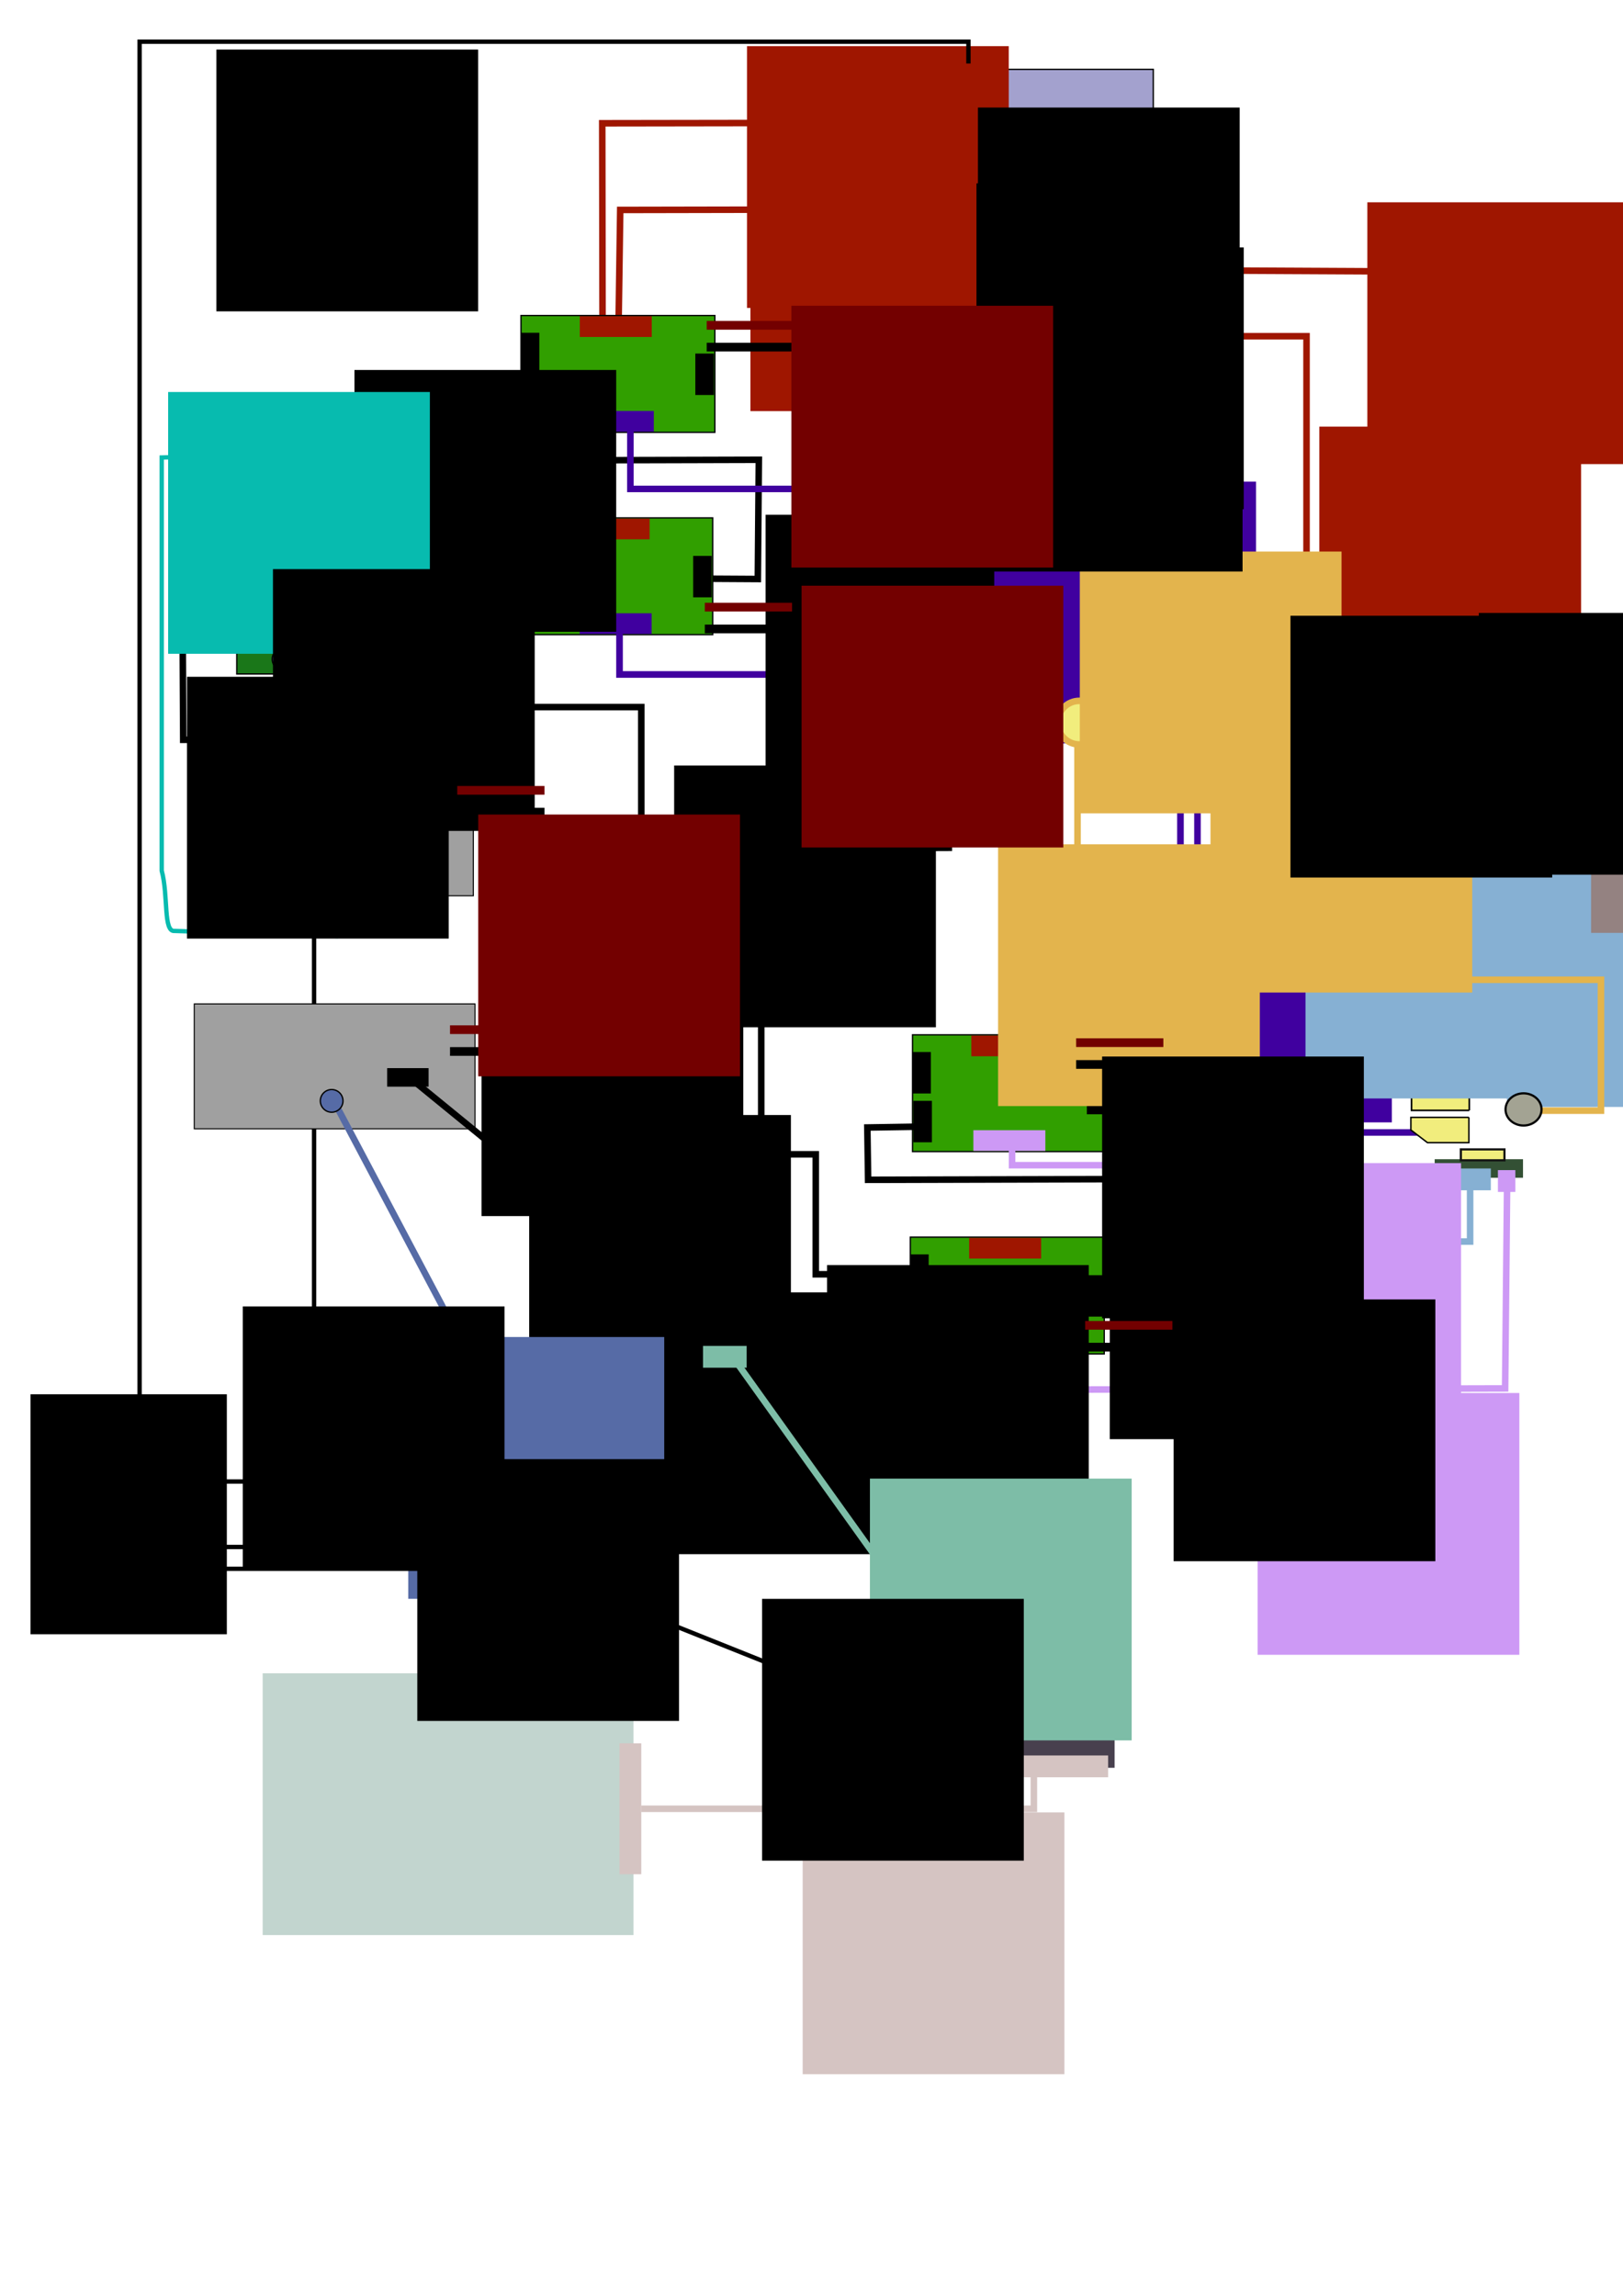 <?xml version="1.0" encoding="UTF-8" standalone="no"?>
<!-- Created with Inkscape (http://www.inkscape.org/) -->

<svg
   xmlns:dc="http://purl.org/dc/elements/1.1/"
   xmlns:cc="http://creativecommons.org/ns#"
   xmlns:rdf="http://www.w3.org/1999/02/22-rdf-syntax-ns#"
   xmlns:svg="http://www.w3.org/2000/svg"
   xmlns="http://www.w3.org/2000/svg"
   xmlns:sodipodi="http://sodipodi.sourceforge.net/DTD/sodipodi-0.dtd"
   xmlns:inkscape="http://www.inkscape.org/namespaces/inkscape"
   width="210mm"
   height="297mm"
   viewBox="0 0 744.094 1052.362"
   id="svg2"
   version="1.1"
   inkscape:version="0.91 r13725"
   sodipodi:docname="schematic of setup.svg"
   inkscape:export-filename="F:\Users\Mayo\Documents\Depth electrode github\Data collection\schematic of setup.png"
   inkscape:export-xdpi="360"
   inkscape:export-ydpi="360">
  <defs
     id="defs4">
    <inkscape:perspective
       sodipodi:type="inkscape:persp3d"
       inkscape:vp_x="0 : 526.1811 : 1"
       inkscape:vp_y="0 : 1000 : 0"
       inkscape:vp_z="744.09449 : 526.1811 : 1"
       inkscape:persp3d-origin="372.04724 : 350.7874 : 1"
       id="perspective4136" />
  </defs>
  <sodipodi:namedview
     id="base"
     pagecolor="#ffffff"
     bordercolor="#666666"
     borderopacity="1.0"
     inkscape:pageopacity="0.0"
     inkscape:pageshadow="2"
     inkscape:zoom="0.59259907"
     inkscape:cx="687.46022"
     inkscape:cy="533.64098"
     inkscape:document-units="px"
     inkscape:current-layer="layer1"
     showgrid="true"
     inkscape:window-width="1680"
     inkscape:window-height="987"
     inkscape:window-x="1672"
     inkscape:window-y="26"
     inkscape:window-maximized="1"
     showguides="false">
    <inkscape:grid
       type="xygrid"
       id="grid4569" />
  </sodipodi:namedview>
  <g
     inkscape:label="Layer 1"
     inkscape:groupmode="layer"
     id="layer1">
    <path
       style="fill:none;fill-rule:evenodd;stroke:#000000;stroke-width:2;stroke-linecap:butt;stroke-linejoin:miter;stroke-miterlimit:4;stroke-dasharray:none;stroke-opacity:1"
       d="m 143.999,309.112 0,370 -80,0"
       id="path6873"
       inkscape:connector-curvature="0" />
    <rect
       style="opacity:1;fill:#a0a0a0;fill-opacity:1;stroke:#000000;stroke-width:0.481;stroke-miterlimit:4;stroke-dasharray:none;stroke-dashoffset:0;stroke-opacity:1"
       id="rect4166"
       width="128.691"
       height="57.262"
       x="88.327"
       y="353.344" />
    <rect
       style="opacity:1;fill:#a0a0a0;fill-opacity:1;stroke:#000000;stroke-width:0.481;stroke-miterlimit:4;stroke-dasharray:none;stroke-dashoffset:0;stroke-opacity:1"
       id="rect4166-2"
       width="128.691"
       height="57.262"
       x="89.077"
       y="460.179" />
    <rect
       style="opacity:1;fill:#1a7719;fill-opacity:1;stroke:#000000;stroke-width:0.6;stroke-miterlimit:4;stroke-dasharray:none;stroke-dashoffset:0;stroke-opacity:1"
       id="rect4183-0"
       width="42.857"
       height="87.143"
       x="288.052"
       y="551.5" />
    <rect
       style="opacity:1;fill:#319f00;fill-opacity:1;stroke:#000000;stroke-width:0.6;stroke-miterlimit:4;stroke-dasharray:none;stroke-dashoffset:0;stroke-opacity:1"
       id="rect4200-7"
       width="88.893"
       height="53.538"
       x="418.361"
       y="474.335" />
    <rect
       style="opacity:1;fill:#a3a1ce;fill-opacity:1;stroke:#000000;stroke-width:0.605;stroke-miterlimit:4;stroke-dasharray:none;stroke-dashoffset:0;stroke-opacity:1"
       id="rect4235"
       width="126.244"
       height="147.477"
       x="402.504"
       y="31.789" />
    <path
       style="fill:none;fill-rule:evenodd;stroke:#9f1600;stroke-width:3;stroke-linecap:butt;stroke-linejoin:miter;stroke-miterlimit:4;stroke-dasharray:none;stroke-opacity:1"
       d="M 276.396,244.262 276.108,56.5 481.649,56.193"
       id="path4712"
       inkscape:connector-curvature="0"
       sodipodi:nodetypes="ccc" />
    <rect
       style="opacity:1;fill:#cea1aa;fill-opacity:1;stroke:#000000;stroke-width:0.6;stroke-miterlimit:4;stroke-dasharray:none;stroke-dashoffset:0;stroke-opacity:1"
       id="rect4237"
       width="64.65"
       height="49.497"
       x="563.49"
       y="266.142" />
    <rect
       style="opacity:1;fill:#cea1aa;fill-opacity:1;stroke:#000000;stroke-width:0.6;stroke-miterlimit:4;stroke-dasharray:none;stroke-dashoffset:0;stroke-opacity:1"
       id="rect4237-2"
       width="64.65"
       height="49.497"
       x="647.969"
       y="266.647" />
    <path
       style="fill:none;fill-rule:evenodd;stroke:#566ba6;stroke-width:3;stroke-linecap:butt;stroke-linejoin:miter;stroke-miterlimit:4;stroke-dasharray:none;stroke-opacity:1"
       d="m 152.499,503.612 50.5,95.5 33.5,69.5 70,-0.5 3,-34"
       id="path4286"
       inkscape:connector-curvature="0"
       sodipodi:nodetypes="ccccc" />
    <circle
       style="opacity:1;fill:#566ba6;fill-opacity:1;stroke:#000000;stroke-width:0.603;stroke-miterlimit:4;stroke-dasharray:none;stroke-dashoffset:0;stroke-opacity:1"
       id="path4254-8"
       cx="309.499"
       cy="631.862"
       r="5.199" />
    <circle
       style="opacity:1;fill:#566ba6;fill-opacity:1;stroke:#000000;stroke-width:0.603;stroke-miterlimit:4;stroke-dasharray:none;stroke-dashoffset:0;stroke-opacity:1"
       id="path4254"
       cx="152.057"
       cy="504.626"
       r="5.199" />
    <rect
       style="opacity:1;fill:#000000;fill-opacity:1;stroke:none;stroke-width:3;stroke-miterlimit:4;stroke-dasharray:none;stroke-dashoffset:0;stroke-opacity:1"
       id="rect4288"
       width="19"
       height="8.5"
       x="177.499"
       y="489.612" />
    <rect
       style="opacity:1;fill:#000000;fill-opacity:1;stroke:none;stroke-width:3;stroke-miterlimit:4;stroke-dasharray:none;stroke-dashoffset:0;stroke-opacity:1"
       id="rect4288-2"
       width="19"
       height="8.5"
       x="564.112"
       y="-296.249"
       transform="matrix(0,1,-1,0,0,0)" />
    <rect
       style="opacity:1;fill:#000000;fill-opacity:1;stroke:none;stroke-width:3;stroke-miterlimit:4;stroke-dasharray:none;stroke-dashoffset:0;stroke-opacity:1"
       id="rect4288-2-6"
       width="19"
       height="8.5"
       x="564.862"
       y="-330.499"
       transform="matrix(0,1,-1,0,0,0)" />
    <path
       style="fill:none;fill-rule:evenodd;stroke:#000000;stroke-width:3;stroke-linecap:butt;stroke-linejoin:miter;stroke-miterlimit:4;stroke-dasharray:none;stroke-opacity:1"
       d="m 187.999,494.112 54.5,44.5 51,37"
       id="path4322"
       inkscape:connector-curvature="0"
       sodipodi:nodetypes="ccc" />
    <rect
       style="opacity:1;fill:#000000;fill-opacity:1;stroke:none;stroke-width:3;stroke-miterlimit:4;stroke-dasharray:none;stroke-dashoffset:0;stroke-opacity:1"
       id="rect4288-2-6-3"
       width="19"
       height="8.5"
       x="-318.749"
       y="-559.862"
       transform="scale(-1,-1)" />
    <rect
       style="opacity:1;fill:#000000;fill-opacity:1;stroke:none;stroke-width:3;stroke-miterlimit:4;stroke-dasharray:none;stroke-dashoffset:0;stroke-opacity:1"
       id="rect4288-2-6-7"
       width="19"
       height="8.5"
       x="504.612"
       y="-427.249"
       transform="matrix(0,1,-1,0,0,0)" />
    <path
       style="fill:none;fill-rule:evenodd;stroke:#000000;stroke-width:3;stroke-linecap:butt;stroke-linejoin:miter;stroke-miterlimit:4;stroke-dasharray:none;stroke-opacity:1"
       d="m 419.774,516.473 -22.127,0.354 0.354,23.977 129.401,-0.354 -0.457,54.662 -24.62,-0.146"
       id="path4413"
       inkscape:connector-curvature="0"
       sodipodi:nodetypes="cccccc" />
    <rect
       style="opacity:1;fill:#9f1600;fill-opacity:1;stroke:none;stroke-width:3;stroke-miterlimit:4;stroke-dasharray:none;stroke-dashoffset:0;stroke-opacity:1"
       id="rect4415"
       width="33"
       height="9.5"
       x="445.323"
       y="474.673" />
    <rect
       style="opacity:1;fill:#cd99f5;fill-opacity:1;stroke:none;stroke-width:3;stroke-miterlimit:4;stroke-dasharray:none;stroke-dashoffset:0;stroke-opacity:1"
       id="rect4415-7"
       width="33"
       height="9.5"
       x="446.262"
       y="518.067" />
    <rect
       style="opacity:1;fill:#9f1600;fill-opacity:1;stroke:none;stroke-width:3;stroke-miterlimit:4;stroke-dasharray:none;stroke-dashoffset:0;stroke-opacity:1"
       id="rect4415-2-8"
       width="71.184"
       height="18.692"
       x="430.651"
       y="142.901" />
    <rect
       style="opacity:1;fill:#9f1600;fill-opacity:1;stroke:none;stroke-width:3;stroke-miterlimit:4;stroke-dasharray:none;stroke-dashoffset:0;stroke-opacity:1"
       id="rect4415-2-8-8"
       width="71.184"
       height="18.692"
       x="430.651"
       y="114.971" />
    <rect
       style="opacity:1;fill:#9f1600;fill-opacity:1;stroke:none;stroke-width:3;stroke-miterlimit:4;stroke-dasharray:none;stroke-dashoffset:0;stroke-opacity:1"
       id="rect4415-2-8-9"
       width="71.184"
       height="18.692"
       x="430.651"
       y="83.858" />
    <path
       style="fill:none;fill-rule:evenodd;stroke:#000000;stroke-width:3;stroke-linecap:butt;stroke-linejoin:miter;stroke-miterlimit:4;stroke-dasharray:none;stroke-opacity:1"
       d="m 308.999,554.112 0,-25 65,0 0,55 50,0"
       id="path4571"
       inkscape:connector-curvature="0" />
    <path
       style="fill:none;fill-rule:evenodd;stroke:#cd99f5;stroke-width:3;stroke-linecap:butt;stroke-linejoin:miter;stroke-miterlimit:4;stroke-dasharray:none;stroke-opacity:1"
       d="m 461.525,617.017 0,20 228.525,-0.591 0.914,-93.37"
       id="path4575"
       inkscape:connector-curvature="0"
       sodipodi:nodetypes="cccc" />
    <rect
       style="opacity:1;fill:#335034;fill-opacity:1;stroke:none;stroke-width:3;stroke-miterlimit:4;stroke-dasharray:none;stroke-dashoffset:0;stroke-opacity:1"
       id="rect4591-0"
       width="40.5"
       height="8.5"
       x="657.999"
       y="475.612"
       inkscape:transform-center-x="-15.1875"
       inkscape:transform-center-y="35.416667" />
    <path
       style="fill:none;fill-rule:evenodd;stroke:#cd99f5;stroke-width:3;stroke-linecap:butt;stroke-linejoin:miter;stroke-miterlimit:4;stroke-dasharray:none;stroke-opacity:1"
       d="m 463.999,524.112 0,10 145,0 0,-90 55.25,0.25 0,32.25"
       id="path4608"
       inkscape:connector-curvature="0"
       sodipodi:nodetypes="cccccc" />
    <rect
       style="opacity:1;fill:#cd99f5;fill-opacity:1;stroke:none;stroke-width:3;stroke-miterlimit:4;stroke-dasharray:none;stroke-dashoffset:0;stroke-opacity:1"
       id="rect4610"
       width="8"
       height="10"
       x="660.749"
       y="469.112" />
    <rect
       style="opacity:0.98;fill:#9f1600;fill-opacity:1;stroke:none;stroke-width:3;stroke-miterlimit:4;stroke-dasharray:none;stroke-dashoffset:0;stroke-opacity:1"
       id="rect4415-2-8-9-1"
       width="71.184"
       height="18.692"
       x="430.852"
       y="50.222" />
    <path
       style="fill:none;fill-rule:evenodd;stroke:#9f1600;stroke-width:3;stroke-linecap:butt;stroke-linejoin:miter;stroke-miterlimit:4;stroke-dasharray:none;stroke-opacity:1"
       d="m 283.469,157.597 0.884,-61.362 185.657,-0.354"
       id="path4708"
       inkscape:connector-curvature="0"
       sodipodi:nodetypes="ccc" />
    <rect
       style="opacity:1;fill:#9f1600;fill-opacity:1;stroke:none;stroke-width:3;stroke-miterlimit:4;stroke-dasharray:none;stroke-dashoffset:0;stroke-opacity:1"
       id="rect4415-5-6-4"
       width="33"
       height="9.5"
       x="579.909"
       y="266.478" />
    <rect
       style="opacity:1;fill:#9f1600;fill-opacity:1;stroke:none;stroke-width:3;stroke-miterlimit:4;stroke-dasharray:none;stroke-dashoffset:0;stroke-opacity:1"
       id="rect4415-5-6-6"
       width="33"
       height="9.5"
       x="663.999"
       y="266.898" />
    <path
       style="fill:none;fill-rule:evenodd;stroke:#9f1600;stroke-width:3;stroke-linecap:butt;stroke-linejoin:miter;stroke-miterlimit:4;stroke-dasharray:none;stroke-opacity:1"
       d="m 598.999,269.112 0,-115 -120,0"
       id="path4735"
       inkscape:connector-curvature="0" />
    <path
       style="fill:none;fill-rule:evenodd;stroke:#9f1600;stroke-width:3;stroke-linecap:butt;stroke-linejoin:miter;stroke-miterlimit:4;stroke-dasharray:none;stroke-opacity:1"
       d="m 677.999,266.612 0.5,-142 -200,-1"
       id="path4737"
       inkscape:connector-curvature="0"
       sodipodi:nodetypes="ccc" />
    <rect
       style="opacity:1;fill:#000000;fill-opacity:1;stroke:none;stroke-width:3;stroke-miterlimit:4;stroke-dasharray:none;stroke-dashoffset:0;stroke-opacity:1"
       id="rect4288-2-6-7-9"
       width="19"
       height="8.5"
       x="482.238"
       y="-426.769"
       transform="matrix(0,1,-1,0,0,0)" />
    <rect
       style="opacity:1;fill:#000000;fill-opacity:1;stroke:none;stroke-width:3;stroke-miterlimit:4;stroke-dasharray:none;stroke-dashoffset:0;stroke-opacity:1"
       id="rect4288-2-6-37-4-0"
       width="19"
       height="8.5"
       x="491.77"
       y="-506.788"
       transform="matrix(0,1,-1,0,0,0)" />
    <rect
       style="opacity:1;fill:#319f00;fill-opacity:1;stroke:#000000;stroke-width:0.6;stroke-miterlimit:4;stroke-dasharray:none;stroke-dashoffset:0;stroke-opacity:1"
       id="rect4200-7-5"
       width="88.893"
       height="53.538"
       x="417.361"
       y="567.085" />
    <rect
       style="opacity:1;fill:#000000;fill-opacity:1;stroke:none;stroke-width:3;stroke-miterlimit:4;stroke-dasharray:none;stroke-dashoffset:0;stroke-opacity:1"
       id="rect4288-2-6-7-1"
       width="19"
       height="8.5"
       x="597.362"
       y="-426.249"
       transform="matrix(0,1,-1,0,0,0)" />
    <rect
       style="opacity:1;fill:#9f1600;fill-opacity:1;stroke:none;stroke-width:3;stroke-miterlimit:4;stroke-dasharray:none;stroke-dashoffset:0;stroke-opacity:1"
       id="rect4415-8"
       width="33"
       height="9.5"
       x="444.323"
       y="567.423" />
    <rect
       style="opacity:1;fill:#cd99f5;fill-opacity:1;stroke:none;stroke-width:3;stroke-miterlimit:4;stroke-dasharray:none;stroke-dashoffset:0;stroke-opacity:1"
       id="rect4415-7-7"
       width="33"
       height="9.5"
       x="445.262"
       y="610.817" />
    <rect
       style="opacity:1;fill:#000000;fill-opacity:1;stroke:none;stroke-width:3;stroke-miterlimit:4;stroke-dasharray:none;stroke-dashoffset:0;stroke-opacity:1"
       id="rect4288-2-6-7-9-7"
       width="19"
       height="8.5"
       x="574.988"
       y="-425.769"
       transform="matrix(0,1,-1,0,0,0)" />
    <rect
       style="opacity:1;fill:#000000;fill-opacity:1;stroke:none;stroke-width:3;stroke-miterlimit:4;stroke-dasharray:none;stroke-dashoffset:0;stroke-opacity:1"
       id="rect4288-2-6-37-4-0-1"
       width="19"
       height="8.5"
       x="584.52"
       y="-505.788"
       transform="matrix(0,1,-1,0,0,0)" />
    <rect
       style="opacity:1;fill:#1a7719;fill-opacity:1;stroke:#000000;stroke-width:0.6;stroke-miterlimit:4;stroke-dasharray:none;stroke-dashoffset:0;stroke-opacity:1"
       id="rect4183-0-3"
       width="42.857"
       height="87.143"
       x="108.548"
       y="221.798" />
    <rect
       style="opacity:1;fill:#319f00;fill-opacity:1;stroke:#000000;stroke-width:0.6;stroke-miterlimit:4;stroke-dasharray:none;stroke-dashoffset:0;stroke-opacity:1"
       id="rect4200-7-3"
       width="88.893"
       height="53.538"
       x="238.857"
       y="144.633" />
    <circle
       style="opacity:1;fill:#566ba6;fill-opacity:1;stroke:#000000;stroke-width:0.603;stroke-miterlimit:4;stroke-dasharray:none;stroke-dashoffset:0;stroke-opacity:1"
       id="path4254-8-9"
       cx="129.995"
       cy="302.16"
       r="5.199" />
    <rect
       style="opacity:1;fill:#000000;fill-opacity:1;stroke:none;stroke-width:3;stroke-miterlimit:4;stroke-dasharray:none;stroke-dashoffset:0;stroke-opacity:1"
       id="rect4288-2-5"
       width="19"
       height="8.5"
       x="234.41"
       y="-116.745"
       transform="matrix(0,1,-1,0,0,0)" />
    <rect
       style="opacity:1;fill:#000000;fill-opacity:1;stroke:none;stroke-width:3;stroke-miterlimit:4;stroke-dasharray:none;stroke-dashoffset:0;stroke-opacity:1"
       id="rect4288-2-6-9"
       width="19"
       height="8.5"
       x="235.16"
       y="-150.995"
       transform="matrix(0,1,-1,0,0,0)" />
    <rect
       style="opacity:1;fill:#000000;fill-opacity:1;stroke:none;stroke-width:3;stroke-miterlimit:4;stroke-dasharray:none;stroke-dashoffset:0;stroke-opacity:1"
       id="rect4288-2-6-3-2"
       width="19"
       height="8.5"
       x="-139.245"
       y="-230.16"
       transform="scale(-1,-1)" />
    <rect
       style="opacity:1;fill:#000000;fill-opacity:1;stroke:none;stroke-width:3;stroke-miterlimit:4;stroke-dasharray:none;stroke-dashoffset:0;stroke-opacity:1"
       id="rect4288-2-6-7-2"
       width="19"
       height="8.5"
       x="174.91"
       y="-247.745"
       transform="matrix(0,1,-1,0,0,0)" />
    <path
       style="fill:none;fill-rule:evenodd;stroke:#000000;stroke-width:3;stroke-linecap:butt;stroke-linejoin:miter;stroke-miterlimit:4;stroke-dasharray:none;stroke-opacity:1"
       d="m 240.269,186.771 -22.127,0.354 0.354,23.977 129.401,-0.354 -0.457,54.662 -24.62,-0.146"
       id="path4413-4"
       inkscape:connector-curvature="0"
       sodipodi:nodetypes="cccccc" />
    <rect
       style="opacity:1;fill:#9f1600;fill-opacity:1;stroke:none;stroke-width:3;stroke-miterlimit:4;stroke-dasharray:none;stroke-dashoffset:0;stroke-opacity:1"
       id="rect4415-6"
       width="33"
       height="9.5"
       x="265.818"
       y="144.971" />
    <rect
       style="opacity:1;fill:#40009f;fill-opacity:1;stroke:none;stroke-width:3;stroke-miterlimit:4;stroke-dasharray:none;stroke-dashoffset:0;stroke-opacity:1"
       id="rect4415-7-74"
       width="33"
       height="9.5"
       x="266.757"
       y="188.365" />
    <path
       style="fill:none;fill-rule:evenodd;stroke:#000000;stroke-width:3;stroke-linecap:butt;stroke-linejoin:miter;stroke-miterlimit:4;stroke-dasharray:none;stroke-opacity:1"
       d="m 129.495,224.41 0,-25 65,0 0,55 50,0"
       id="path4571-9"
       inkscape:connector-curvature="0" />
    <rect
       style="opacity:1;fill:#000000;fill-opacity:1;stroke:none;stroke-width:3;stroke-miterlimit:4;stroke-dasharray:none;stroke-dashoffset:0;stroke-opacity:1"
       id="rect4288-2-6-7-9-0"
       width="19"
       height="8.5"
       x="152.536"
       y="-247.265"
       transform="matrix(0,1,-1,0,0,0)" />
    <rect
       style="opacity:1;fill:#000000;fill-opacity:1;stroke:none;stroke-width:3;stroke-miterlimit:4;stroke-dasharray:none;stroke-dashoffset:0;stroke-opacity:1"
       id="rect4288-2-6-37-4-0-9"
       width="19"
       height="8.5"
       x="162.068"
       y="-327.284"
       transform="matrix(0,1,-1,0,0,0)" />
    <rect
       style="opacity:1;fill:#319f00;fill-opacity:1;stroke:#000000;stroke-width:0.6;stroke-miterlimit:4;stroke-dasharray:none;stroke-dashoffset:0;stroke-opacity:1"
       id="rect4200-7-5-4"
       width="88.893"
       height="53.538"
       x="237.857"
       y="237.383" />
    <rect
       style="opacity:1;fill:#000000;fill-opacity:1;stroke:none;stroke-width:3;stroke-miterlimit:4;stroke-dasharray:none;stroke-dashoffset:0;stroke-opacity:1"
       id="rect4288-2-6-7-1-8"
       width="19"
       height="8.5"
       x="267.66"
       y="-246.745"
       transform="matrix(0,1,-1,0,0,0)" />
    <rect
       style="opacity:1;fill:#9f1600;fill-opacity:1;stroke:none;stroke-width:3;stroke-miterlimit:4;stroke-dasharray:none;stroke-dashoffset:0;stroke-opacity:1"
       id="rect4415-8-4"
       width="33"
       height="9.5"
       x="264.818"
       y="237.721" />
    <rect
       style="opacity:1;fill:#40009f;fill-opacity:1;stroke:none;stroke-width:3;stroke-miterlimit:4;stroke-dasharray:none;stroke-dashoffset:0;stroke-opacity:1"
       id="rect4415-7-7-2"
       width="33"
       height="9.5"
       x="265.757"
       y="281.115" />
    <rect
       style="opacity:1;fill:#000000;fill-opacity:1;stroke:none;stroke-width:3;stroke-miterlimit:4;stroke-dasharray:none;stroke-dashoffset:0;stroke-opacity:1"
       id="rect4288-2-6-7-9-7-4"
       width="19"
       height="8.5"
       x="245.286"
       y="-246.265"
       transform="matrix(0,1,-1,0,0,0)" />
    <rect
       style="opacity:1;fill:#000000;fill-opacity:1;stroke:none;stroke-width:3;stroke-miterlimit:4;stroke-dasharray:none;stroke-dashoffset:0;stroke-opacity:1"
       id="rect4288-2-6-37-4-0-1-8"
       width="19"
       height="8.5"
       x="254.818"
       y="-326.284"
       transform="matrix(0,1,-1,0,0,0)" />
    <rect
       style="opacity:1;fill:#335034;fill-opacity:1;stroke:none;stroke-width:3;stroke-miterlimit:4;stroke-dasharray:none;stroke-dashoffset:0;stroke-opacity:1"
       id="rect4591-0-4"
       width="40.5"
       height="8.5"
       x="657.749"
       y="-539.862"
       inkscape:transform-center-x="-15.1875"
       inkscape:transform-center-y="-35.416667"
       transform="scale(1,-1)" />
    <rect
       style="opacity:1;fill:#cd99f5;fill-opacity:1;stroke:none;stroke-width:3;stroke-miterlimit:4;stroke-dasharray:none;stroke-dashoffset:0;stroke-opacity:1"
       id="rect4610-4"
       width="8"
       height="10"
       x="686.749"
       y="-546.362"
       transform="scale(1,-1)" />
    <rect
       style="opacity:1;fill:#86b0d3;fill-opacity:1;stroke:none;stroke-width:3;stroke-miterlimit:4;stroke-dasharray:none;stroke-dashoffset:0;stroke-opacity:1"
       id="rect4888"
       width="20"
       height="10"
       x="673.999"
       y="469.112" />
    <rect
       style="opacity:1;fill:#86b0d3;fill-opacity:1;stroke:none;stroke-width:3;stroke-miterlimit:4;stroke-dasharray:none;stroke-dashoffset:0;stroke-opacity:1"
       id="rect4888-1"
       width="20"
       height="10"
       x="663.499"
       y="535.612" />
    <rect
       style="opacity:1;fill:#86b0d3;fill-opacity:1;stroke:none;stroke-width:3;stroke-miterlimit:4;stroke-dasharray:none;stroke-dashoffset:0;stroke-opacity:1"
       id="rect4415-5-6-4-7"
       width="33"
       height="9.5"
       x="580.558"
       y="305.747" />
    <rect
       style="opacity:1;fill:#86b0d3;fill-opacity:1;stroke:none;stroke-width:3;stroke-miterlimit:4;stroke-dasharray:none;stroke-dashoffset:0;stroke-opacity:1"
       id="rect4415-5-6-6-7"
       width="33"
       height="9.5"
       x="664.649"
       y="306.167" />
    <path
       style="fill:none;fill-rule:evenodd;stroke:#86b0d3;stroke-width:3;stroke-linecap:butt;stroke-linejoin:miter;stroke-miterlimit:4;stroke-dasharray:none;stroke-opacity:1"
       d="m 593.999,309.112 0,260 80,0 0,-30"
       id="path4923"
       inkscape:connector-curvature="0" />
    <path
       style="fill:none;fill-rule:evenodd;stroke:#86b0d3;stroke-width:3;stroke-linecap:butt;stroke-linejoin:miter;stroke-miterlimit:4;stroke-dasharray:none;stroke-opacity:1"
       d="m 683.999,474.112 0,-165"
       id="path4925"
       inkscape:connector-curvature="0" />
    <rect
       style="opacity:1;fill:#000000;fill-opacity:1;stroke:none;stroke-width:3;stroke-miterlimit:4;stroke-dasharray:none;stroke-dashoffset:0;stroke-opacity:1"
       id="rect4927"
       width="32.399"
       height="18"
       x="287.499"
       y="380.112" />
    <path
       style="fill:none;fill-rule:evenodd;stroke:#000000;stroke-width:3;stroke-linecap:butt;stroke-linejoin:miter;stroke-miterlimit:4;stroke-dasharray:none;stroke-opacity:1"
       d="m 148.999,244.112 20,0 0,80 125,0 0,60"
       id="path4929"
       inkscape:connector-curvature="0" />
    <path
       style="fill:none;fill-rule:evenodd;stroke:#000000;stroke-width:3;stroke-linecap:butt;stroke-linejoin:miter;stroke-miterlimit:4;stroke-dasharray:none;stroke-opacity:1"
       d="m 328.999,574.112 20,0 0,-110 -50,0 0,-75"
       id="path4931"
       inkscape:connector-curvature="0" />
    <path
       style="fill:none;fill-rule:evenodd;stroke:#000000;stroke-width:3;stroke-linecap:butt;stroke-linejoin:miter;stroke-miterlimit:4;stroke-dasharray:none;stroke-opacity:1"
       d="m 313.999,389.112 121,-0.5 -0.5,-207.5"
       id="path4933"
       inkscape:connector-curvature="0"
       sodipodi:nodetypes="ccc" />
    <rect
       style="opacity:1;fill:#000000;fill-opacity:1;stroke:none;stroke-width:3;stroke-miterlimit:4;stroke-dasharray:none;stroke-dashoffset:0;stroke-opacity:1"
       id="rect4288-2-6-3-7"
       width="19"
       height="8.5"
       x="-444.101"
       y="-183.647"
       transform="scale(-1,-1)" />
    <rect
       style="opacity:1;fill:#f1ed7d;fill-opacity:1;stroke:#121212;stroke-width:1;stroke-miterlimit:4;stroke-dasharray:none;stroke-dashoffset:0;stroke-opacity:1"
       id="rect4959"
       width="20"
       height="5"
       x="668.999"
       y="484.112" />
    <rect
       style="opacity:1;fill:#f1ed7d;fill-opacity:1;stroke:#121212;stroke-width:1;stroke-miterlimit:4;stroke-dasharray:none;stroke-dashoffset:0;stroke-opacity:1"
       id="rect4959-5"
       width="20"
       height="5"
       x="669.749"
       y="526.862" />
    <path
       style="fill:none;fill-rule:evenodd;stroke:#948281;stroke-width:3;stroke-linecap:butt;stroke-linejoin:miter;stroke-miterlimit:4;stroke-dasharray:none;stroke-opacity:1"
       d="m 713.999,304.112 10,0 0,30 -84.46,0.338 0.354,-30.323 -10.894,-0.015"
       id="path4993"
       inkscape:connector-curvature="0"
       sodipodi:nodetypes="cccccc" />
    <path
       style="fill:none;fill-rule:evenodd;stroke:#e3b44d;stroke-width:3;stroke-linecap:butt;stroke-linejoin:miter;stroke-miterlimit:4;stroke-dasharray:none;stroke-opacity:1"
       d="m 626.499,335.112 0.375,-30.625"
       id="path5029"
       inkscape:connector-curvature="0"
       sodipodi:nodetypes="cc" />
    <ellipse
       style="opacity:1;fill:#948281;fill-opacity:1;stroke:#121212;stroke-width:0.671;stroke-miterlimit:4;stroke-dasharray:none;stroke-dashoffset:0;stroke-opacity:1"
       id="path4976"
       cx="626.992"
       cy="304.187"
       rx="2.866"
       ry="7.866" />
    <ellipse
       style="opacity:1;fill:#948281;fill-opacity:1;stroke:#121212;stroke-width:0.671;stroke-miterlimit:4;stroke-dasharray:none;stroke-dashoffset:0;stroke-opacity:1"
       id="path4976-2"
       cx="711.888"
       cy="305.095"
       rx="2.866"
       ry="7.866" />
    <path
       style="fill:none;fill-rule:evenodd;stroke:#e3b44d;stroke-width:3;stroke-linecap:butt;stroke-linejoin:miter;stroke-miterlimit:4;stroke-dasharray:none;stroke-opacity:1"
       d="m 493.999,179.112 0,155 133.5,0.5"
       id="path5010"
       inkscape:connector-curvature="0"
       sodipodi:nodetypes="ccc" />
    <ellipse
       style="opacity:1;fill:#948281;fill-opacity:1;stroke:#121212;stroke-width:0.671;stroke-miterlimit:4;stroke-dasharray:none;stroke-dashoffset:0;stroke-opacity:1"
       id="path4976-4"
       cx="179.437"
       cy="-494.242"
       rx="2.866"
       ry="7.866"
       transform="matrix(0,1,-1,0,0,0)" />
    <path
       style="fill:none;fill-rule:evenodd;stroke:#40009f;stroke-width:3.046;stroke-linecap:butt;stroke-linejoin:miter;stroke-miterlimit:4;stroke-dasharray:none;stroke-opacity:1"
       d="m 284.032,289.122 0,20.041 257.169,0 0,190.393 113.154,0"
       id="path5052"
       inkscape:connector-curvature="0" />
    <path
       style="fill:#f1ed7d;fill-opacity:1;fill-rule:evenodd;stroke:#000000;stroke-width:0.765px;stroke-linecap:butt;stroke-linejoin:miter;stroke-opacity:1"
       d="m 673.617,508.979 -26.485,0 0,-7.742 3.784,-3.871 3.784,-3.871 18.918,0 0,15.485"
       id="path5035"
       inkscape:connector-curvature="0" />
    <path
       style="fill:none;fill-rule:evenodd;stroke:#40009f;stroke-width:3;stroke-linecap:butt;stroke-linejoin:miter;stroke-miterlimit:4;stroke-dasharray:none;stroke-opacity:1"
       d="m 288.999,194.112 0,30 260,0 0,295 110,0"
       id="path5054"
       inkscape:connector-curvature="0" />
    <path
       style="fill:#f1ed7d;fill-opacity:1;fill-rule:evenodd;stroke:#000000;stroke-width:0.663px;stroke-linecap:butt;stroke-linejoin:miter;stroke-opacity:1"
       d="m 673.435,512.181 -26.587,0 0,5.793 3.798,2.897 3.798,2.897 18.99,0 0,-11.587"
       id="path5035-7"
       inkscape:connector-curvature="0" />
    <path
       style="fill:none;fill-rule:evenodd;stroke:#07bbaf;stroke-width:2;stroke-linecap:butt;stroke-linejoin:miter;stroke-miterlimit:4;stroke-dasharray:none;stroke-opacity:1"
       d="m 123.999,239.112 -30,-30 -19.858,0.597 0,189.403 c 3.122,11.663 0.597,28.284 5.966,27.614 l 73.891,2.386 0,-30"
       id="path5056"
       inkscape:connector-curvature="0"
       sodipodi:nodetypes="ccccccc" />
    <circle
       style="opacity:1;fill:#566ba6;fill-opacity:1;stroke:#000000;stroke-width:0.603;stroke-miterlimit:4;stroke-dasharray:none;stroke-dashoffset:0;stroke-opacity:1"
       id="path4254-4"
       cx="154.057"
       cy="396.626"
       r="5.199" />
    <rect
       style="opacity:1;fill:#000000;fill-opacity:1;stroke:none;stroke-width:3;stroke-miterlimit:4;stroke-dasharray:none;stroke-dashoffset:0;stroke-opacity:1"
       id="rect4288-3"
       width="19"
       height="8.5"
       x="174.499"
       y="380.612" />
    <path
       style="fill:none;fill-rule:evenodd;stroke:#000000;stroke-width:3;stroke-linecap:butt;stroke-linejoin:miter;stroke-miterlimit:4;stroke-dasharray:none;stroke-opacity:1"
       d="m 183.999,384.112 0,-45 -100,0 -0.5,-97 28.5,-0.5"
       id="path5088"
       inkscape:connector-curvature="0"
       sodipodi:nodetypes="ccccc" />
    <flowRoot
       xml:space="preserve"
       id="flowRoot5090"
       style="font-style:normal;font-weight:normal;font-size:22.5px;line-height:125%;font-family:sans-serif;letter-spacing:0px;word-spacing:0px;fill:#000000;fill-opacity:1;stroke:none;stroke-width:1px;stroke-linecap:butt;stroke-linejoin:miter;stroke-opacity:1"
       transform="translate(822.607,-41.255)"><flowRegion
         id="flowRegion5092"><rect
           id="rect5094"
           width="120"
           height="120"
           x="-580"
           y="552.362"
           style="font-size:22.5px" /></flowRegion><flowPara
         id="flowPara5096"
         style="font-size:22.5px">1</flowPara><flowPara
         id="flowPara5098" /></flowRoot>    <flowRoot
       xml:space="preserve"
       id="flowRoot5090-8"
       style="font-style:normal;font-weight:normal;font-size:22.5px;line-height:125%;font-family:sans-serif;letter-spacing:0px;word-spacing:0px;fill:#000000;fill-opacity:1;stroke:none;stroke-width:1px;stroke-linecap:butt;stroke-linejoin:miter;stroke-opacity:1"
       transform="translate(665.728,-242.134)"><flowRegion
         id="flowRegion5092-7"><rect
           id="rect5094-2"
           width="120"
           height="120"
           x="-580"
           y="552.362"
           style="font-size:22.5px;stroke:none;stroke-opacity:1" /></flowRegion><flowPara
         id="flowPara5096-9"
         style="font-size:22.5px;stroke:none;stroke-opacity:1">1</flowPara><flowPara
         id="flowPara5098-0" /></flowRoot>    <flowRoot
       xml:space="preserve"
       id="flowRoot5090-2"
       style="font-style:normal;font-weight:normal;font-size:12.5px;line-height:125%;font-family:sans-serif;letter-spacing:0px;word-spacing:0px;fill:#000000;fill-opacity:1;stroke:none;stroke-width:1px;stroke-linecap:butt;stroke-linejoin:miter;stroke-opacity:1"
       transform="translate(742.506,-382.77)"><flowRegion
         id="flowRegion5092-2"><rect
           id="rect5094-23"
           width="120"
           height="120"
           x="-580"
           y="552.362" /></flowRegion><flowPara
         id="flowPara5096-0"
         style="font-size:22.5px">2</flowPara><flowPara
         id="flowPara5098-3" /></flowRoot>    <flowRoot
       xml:space="preserve"
       id="flowRoot5090-2-9"
       style="font-style:normal;font-weight:normal;font-size:22.5px;line-height:125%;font-family:sans-serif;letter-spacing:0px;word-spacing:0px;fill:#000000;fill-opacity:1;stroke:none;stroke-width:1px;stroke-linecap:butt;stroke-linejoin:miter;stroke-opacity:1"
       transform="translate(959.172,27.532)"><flowRegion
         id="flowRegion5092-2-0"><rect
           id="rect5094-23-0"
           width="120"
           height="120"
           x="-580"
           y="552.362"
           style="font-size:22.5px" /></flowRegion><flowPara
         id="flowPara5096-0-5"
         style="font-size:22.5px">2</flowPara><flowPara
         id="flowPara5098-3-4" /></flowRoot>    <flowRoot
       xml:space="preserve"
       id="flowRoot5090-2-9-6"
       style="font-style:normal;font-weight:normal;font-size:22.5px;line-height:125%;font-family:sans-serif;letter-spacing:0px;word-spacing:0px;fill:#000000;fill-opacity:1;stroke:none;stroke-width:1px;stroke-linecap:butt;stroke-linejoin:miter;stroke-opacity:1"
       transform="translate(1088.793,-12.675)"><flowRegion
         id="flowRegion5092-2-0-7"><rect
           id="rect5094-23-0-6"
           width="120"
           height="120"
           x="-580"
           y="552.362"
           style="font-size:22.5px" /></flowRegion><flowPara
         id="flowPara5096-0-5-5"
         style="font-size:22.5px">3</flowPara><flowPara
         id="flowPara5098-3-4-0" /></flowRoot>    <flowRoot
       xml:space="preserve"
       id="flowRoot5090-2-9-6-6"
       style="font-style:normal;font-weight:normal;font-size:22.5px;line-height:125%;font-family:sans-serif;letter-spacing:0px;word-spacing:0px;fill:#000000;fill-opacity:1;stroke:none;stroke-width:1px;stroke-linecap:butt;stroke-linejoin:miter;stroke-opacity:1"
       transform="translate(931.002,-316.417)"><flowRegion
         id="flowRegion5092-2-0-7-8"><rect
           id="rect5094-23-0-6-1"
           width="120"
           height="120"
           x="-580"
           y="552.362"
           style="font-size:22.5px" /></flowRegion><flowPara
         id="flowPara5096-0-5-5-7"
         style="font-size:22.5px">3</flowPara><flowPara
         id="flowPara5098-3-4-0-3" /></flowRoot>    <flowRoot
       xml:space="preserve"
       id="flowRoot5090-2-9-6-7"
       style="font-style:normal;font-weight:normal;font-size:22.5px;line-height:125%;font-family:sans-serif;letter-spacing:0px;word-spacing:0px;fill:#000000;fill-opacity:1;stroke:none;stroke-width:1px;stroke-linecap:butt;stroke-linejoin:miter;stroke-opacity:1"
       transform="translate(889.075,-201.467)"><flowRegion
         id="flowRegion5092-2-0-7-83"><rect
           id="rect5094-23-0-6-16"
           width="120"
           height="120"
           x="-580"
           y="552.362"
           style="font-size:22.5px" /></flowRegion><flowPara
         id="flowPara5096-0-5-5-2"
         style="font-size:22.5px">4</flowPara><flowPara
         id="flowPara5098-3-4-0-8" /></flowRoot>    <flowRoot
       xml:space="preserve"
       id="flowRoot5090-2-9-6-7-7"
       style="font-style:normal;font-weight:normal;font-size:22.5px;line-height:125%;font-family:sans-serif;letter-spacing:0px;word-spacing:0px;fill:#566ba6;fill-opacity:1;stroke:none;stroke-width:1px;stroke-linecap:butt;stroke-linejoin:miter;stroke-opacity:1"
       transform="translate(767.163,60.505)"><flowRegion
         id="flowRegion5092-2-0-7-83-4"><rect
           id="rect5094-23-0-6-16-9"
           width="120"
           height="120"
           x="-580"
           y="552.362"
           style="font-size:22.5px;fill:#566ba6;fill-opacity:1" /></flowRegion><flowPara
         id="flowPara5096-0-5-5-2-9"
         style="font-size:22.5px;fill:#566ba6;fill-opacity:1">5</flowPara><flowPara
         id="flowPara5098-3-4-0-8-9" /></flowRoot>    <flowRoot
       xml:space="preserve"
       id="flowRoot5090-2-9-6-7-7-5"
       style="font-style:normal;font-weight:normal;font-size:22.5px;line-height:125%;font-family:sans-serif;letter-spacing:0px;word-spacing:0px;fill:#07bbaf;fill-opacity:1;stroke:none;stroke-width:1px;stroke-linecap:butt;stroke-linejoin:miter;stroke-opacity:1"
       transform="translate(657.087,-372.677)"
       inkscape:transform-center-x="-9.8813353"
       inkscape:transform-center-y="-5.5582511"><flowRegion
         id="flowRegion5092-2-0-7-83-4-7"><rect
           id="rect5094-23-0-6-16-9-5"
           width="120"
           height="120"
           x="-580"
           y="552.362"
           style="font-size:22.5px;fill:#07bbaf;fill-opacity:1" /></flowRegion><flowPara
         id="flowPara5096-0-5-5-2-9-8"
         style="font-size:22.5px;fill:#07bbaf;fill-opacity:1">6</flowPara><flowPara
         id="flowPara5098-3-4-0-8-9-7" /></flowRoot>    <flowRoot
       xml:space="preserve"
       id="flowRoot5090-2-9-6-7-7-5-1"
       style="font-style:normal;font-weight:normal;font-size:22.5px;line-height:125%;font-family:sans-serif;letter-spacing:0px;word-spacing:0px;fill:#9f1600;fill-opacity:1;stroke:none;stroke-width:1px;stroke-linecap:butt;stroke-linejoin:miter;stroke-opacity:1"
       transform="translate(922.474,-531.201)"
       inkscape:transform-center-x="-9.8813353"
       inkscape:transform-center-y="-5.5582511"><flowRegion
         id="flowRegion5092-2-0-7-83-4-7-5"><rect
           id="rect5094-23-0-6-16-9-5-4"
           width="120"
           height="120"
           x="-580"
           y="552.362"
           style="font-size:22.5px;fill:#9f1600;fill-opacity:1" /></flowRegion><flowPara
         id="flowPara5096-0-5-5-2-9-8-9"
         style="font-size:22.5px;fill:#9f1600;fill-opacity:1">7</flowPara><flowPara
         id="flowPara5098-3-4-0-8-9-7-9" /></flowRoot>    <flowRoot
       xml:space="preserve"
       id="flowRoot5090-2-9-6-7-7-5-1-3"
       style="font-style:normal;font-weight:normal;font-size:22.5px;line-height:125%;font-family:sans-serif;letter-spacing:0px;word-spacing:0px;fill:#9f1600;fill-opacity:1;stroke:none;stroke-width:1px;stroke-linecap:butt;stroke-linejoin:miter;stroke-opacity:1"
       transform="translate(924.045,-483.91)"
       inkscape:transform-center-x="-9.8813353"
       inkscape:transform-center-y="-5.5582511"><flowRegion
         id="flowRegion5092-2-0-7-83-4-7-5-9"><rect
           id="rect5094-23-0-6-16-9-5-4-5"
           width="120"
           height="120"
           x="-580"
           y="552.362"
           style="font-size:22.5px;fill:#9f1600;fill-opacity:1" /></flowRegion><flowPara
         id="flowPara5096-0-5-5-2-9-8-9-0"
         style="font-size:22.5px;fill:#9f1600;fill-opacity:1">7</flowPara><flowPara
         id="flowPara5098-3-4-0-8-9-7-9-4" /></flowRoot>    <flowRoot
       xml:space="preserve"
       id="flowRoot5090-2-9-6-7-7-5-1-3-1"
       style="font-style:normal;font-weight:normal;font-size:22.5px;line-height:125%;font-family:sans-serif;letter-spacing:0px;word-spacing:0px;fill:#9f1600;fill-opacity:1;stroke:none;stroke-width:1px;stroke-linecap:butt;stroke-linejoin:miter;stroke-opacity:1"
       transform="translate(1206.889,-459.631)"
       inkscape:transform-center-x="-9.8813353"
       inkscape:transform-center-y="-5.5582511"><flowRegion
         id="flowRegion5092-2-0-7-83-4-7-5-9-6"><rect
           id="rect5094-23-0-6-16-9-5-4-5-4"
           width="120"
           height="120"
           x="-580"
           y="552.362"
           style="font-size:22.5px;fill:#9f1600;fill-opacity:1" /></flowRegion><flowPara
         id="flowPara5096-0-5-5-2-9-8-9-0-7"
         style="font-size:22.5px;fill:#9f1600;fill-opacity:1">8</flowPara><flowPara
         id="flowPara5098-3-4-0-8-9-7-9-4-6" /></flowRoot>    <flowRoot
       xml:space="preserve"
       id="flowRoot5090-2-9-6-7-7-5-1-3-1-4"
       style="font-style:normal;font-weight:normal;font-size:22.5px;line-height:125%;font-family:sans-serif;letter-spacing:0px;word-spacing:0px;fill:#9f1600;fill-opacity:1;stroke:none;stroke-width:1px;stroke-linecap:butt;stroke-linejoin:miter;stroke-opacity:1"
       transform="translate(1184.878,-356.794)"
       inkscape:transform-center-x="-9.8813353"
       inkscape:transform-center-y="-5.5582511"><flowRegion
         id="flowRegion5092-2-0-7-83-4-7-5-9-6-9"><rect
           id="rect5094-23-0-6-16-9-5-4-5-4-5"
           width="120"
           height="120"
           x="-580"
           y="552.362"
           style="font-size:22.5px;fill:#9f1600;fill-opacity:1" /></flowRegion><flowPara
         id="flowPara5096-0-5-5-2-9-8-9-0-7-2"
         style="font-size:22.5px;fill:#9f1600;fill-opacity:1">8</flowPara><flowPara
         id="flowPara5098-3-4-0-8-9-7-9-4-6-6" /></flowRoot>    <flowRoot
       xml:space="preserve"
       id="flowRoot5090-2-9-6-7-7-5-1-3-1-4-1"
       style="font-style:normal;font-weight:normal;font-size:22.5px;line-height:125%;font-family:sans-serif;letter-spacing:0px;word-spacing:0px;fill:#40009f;fill-opacity:1;stroke:none;stroke-width:1px;stroke-linecap:butt;stroke-linejoin:miter;stroke-opacity:1"
       transform="translate(1098.114,-157.884)"
       inkscape:transform-center-x="-9.8813353"
       inkscape:transform-center-y="-5.5582511"><flowRegion
         id="flowRegion5092-2-0-7-83-4-7-5-9-6-9-3"><rect
           id="rect5094-23-0-6-16-9-5-4-5-4-5-2"
           width="120"
           height="120"
           x="-580"
           y="552.362"
           style="font-size:22.5px;fill:#40009f;fill-opacity:1" /></flowRegion><flowPara
         id="flowPara5096-0-5-5-2-9-8-9-0-7-2-0"
         style="font-size:22.5px;fill:#40009f;fill-opacity:1">9</flowPara><flowPara
         id="flowPara5098-3-4-0-8-9-7-9-4-6-6-2" /></flowRoot>    <flowRoot
       xml:space="preserve"
       id="flowRoot5090-2-9-6-7-7-5-1-3-1-4-1-7"
       style="font-style:normal;font-weight:normal;font-size:22.5px;line-height:125%;font-family:sans-serif;letter-spacing:0px;word-spacing:0px;fill:#40009f;fill-opacity:1;stroke:none;stroke-width:1px;stroke-linecap:butt;stroke-linejoin:miter;stroke-opacity:1"
       transform="translate(1035.839,-331.601)"
       inkscape:transform-center-x="-9.8813353"
       inkscape:transform-center-y="-5.5582511"><flowRegion
         id="flowRegion5092-2-0-7-83-4-7-5-9-6-9-3-9"><rect
           id="rect5094-23-0-6-16-9-5-4-5-4-5-2-4"
           width="120"
           height="120"
           x="-580"
           y="552.362"
           style="font-size:22.5px;fill:#40009f;fill-opacity:1" /></flowRegion><flowPara
         id="flowPara5096-0-5-5-2-9-8-9-0-7-2-0-6"
         style="font-size:22.5px;fill:#40009f;fill-opacity:1">9</flowPara><flowPara
         id="flowPara5098-3-4-0-8-9-7-9-4-6-6-2-5" /></flowRoot>    <flowRoot
       xml:space="preserve"
       id="flowRoot5090-2-9-6-7-7-5-1-3-1-4-1-7-3"
       style="font-style:normal;font-weight:normal;font-size:22.5px;line-height:125%;font-family:sans-serif;letter-spacing:0px;word-spacing:0px;fill:#cd99f5;fill-opacity:1;stroke:none;stroke-width:1px;stroke-linecap:butt;stroke-linejoin:miter;stroke-opacity:1"
       transform="translate(1156.577,86.171)"
       inkscape:transform-center-x="-9.8813353"
       inkscape:transform-center-y="-5.5582511"><flowRegion
         id="flowRegion5092-2-0-7-83-4-7-5-9-6-9-3-9-0"><rect
           id="rect5094-23-0-6-16-9-5-4-5-4-5-2-4-1"
           width="120"
           height="120"
           x="-580"
           y="552.362"
           style="font-size:22.5px;fill:#cd99f5;fill-opacity:1" /></flowRegion><flowPara
         id="flowPara5096-0-5-5-2-9-8-9-0-7-2-0-6-7"
         style="font-size:22.5px;fill:#cd99f5;fill-opacity:1">10</flowPara><flowPara
         id="flowPara5098-3-4-0-8-9-7-9-4-6-6-2-5-4" /></flowRoot>    <flowRoot
       xml:space="preserve"
       id="flowRoot5090-2-9-6-7-7-5-1-3-1-4-1-7-3-9"
       style="font-style:normal;font-weight:normal;font-size:22.5px;line-height:125%;font-family:sans-serif;letter-spacing:0px;word-spacing:0px;fill:#cd99f5;fill-opacity:1;stroke:none;stroke-width:1px;stroke-linecap:butt;stroke-linejoin:miter;stroke-opacity:1"
       transform="translate(1129.847,-19.205)"
       inkscape:transform-center-x="-9.8813353"
       inkscape:transform-center-y="-5.5582511"><flowRegion
         id="flowRegion5092-2-0-7-83-4-7-5-9-6-9-3-9-0-3"><rect
           id="rect5094-23-0-6-16-9-5-4-5-4-5-2-4-1-1"
           width="120"
           height="120"
           x="-580"
           y="552.362"
           style="font-size:22.5px;fill:#cd99f5;fill-opacity:1" /></flowRegion><flowPara
         id="flowPara5096-0-5-5-2-9-8-9-0-7-2-0-6-7-0"
         style="font-size:22.5px;fill:#cd99f5;fill-opacity:1">10</flowPara><flowPara
         id="flowPara5098-3-4-0-8-9-7-9-4-6-6-2-5-4-0" /></flowRoot>    <flowRoot
       xml:space="preserve"
       id="flowRoot5090-2-9-6-7-7-5-1-3-1-4-1-1"
       style="font-style:normal;font-weight:normal;font-size:22.5px;line-height:125%;font-family:sans-serif;letter-spacing:0px;word-spacing:0px;fill:#86b0d3;fill-opacity:1;stroke:none;stroke-width:1px;stroke-linecap:butt;stroke-linejoin:miter;stroke-opacity:1"
       transform="translate(1270.863,-164.959)"
       inkscape:transform-center-x="-9.8813353"
       inkscape:transform-center-y="-5.5582511"><flowRegion
         id="flowRegion5092-2-0-7-83-4-7-5-9-6-9-3-2"><rect
           id="rect5094-23-0-6-16-9-5-4-5-4-5-2-7"
           width="120"
           height="120"
           x="-580"
           y="552.362"
           style="font-size:22.5px;fill:#86b0d3;fill-opacity:1" /></flowRegion><flowPara
         id="flowPara5096-0-5-5-2-9-8-9-0-7-2-0-7"
         style="font-size:22.5px;fill:#86b0d3;fill-opacity:1">11</flowPara><flowPara
         id="flowPara5098-3-4-0-8-9-7-9-4-6-6-2-2" /></flowRoot>    <flowRoot
       xml:space="preserve"
       id="flowRoot5090-2-9-6-7-7-5-1-3-1-4-1-1-3"
       style="font-style:normal;font-weight:normal;font-size:22.5px;line-height:125%;font-family:sans-serif;letter-spacing:0px;word-spacing:0px;fill:#86b0d3;fill-opacity:1;stroke:none;stroke-width:1px;stroke-linecap:butt;stroke-linejoin:miter;stroke-opacity:1"
       transform="translate(1178.547,-168.845)"
       inkscape:transform-center-x="-9.8813353"
       inkscape:transform-center-y="-5.5582511"><flowRegion
         id="flowRegion5092-2-0-7-83-4-7-5-9-6-9-3-2-6"><rect
           id="rect5094-23-0-6-16-9-5-4-5-4-5-2-7-6"
           width="120"
           height="120"
           x="-580"
           y="552.362"
           style="font-size:22.5px;fill:#86b0d3;fill-opacity:1" /></flowRegion><flowPara
         id="flowPara5096-0-5-5-2-9-8-9-0-7-2-0-7-2"
         style="font-size:22.5px;fill:#86b0d3;fill-opacity:1">11</flowPara><flowPara
         id="flowPara5098-3-4-0-8-9-7-9-4-6-6-2-2-1" /></flowRoot>    <flowRoot
       xml:space="preserve"
       id="flowRoot5090-2-9-6-7-7-5-1-3-1-4-1-1-3-4"
       style="font-style:normal;font-weight:normal;font-size:22.5px;line-height:125%;font-family:sans-serif;letter-spacing:0px;word-spacing:0px;fill:#948281;fill-opacity:1;stroke:none;stroke-width:1px;stroke-linecap:butt;stroke-linejoin:miter;stroke-opacity:1"
       transform="translate(1309.461,-244.743)"
       inkscape:transform-center-x="-9.8813353"
       inkscape:transform-center-y="-5.5582511"><flowRegion
         id="flowRegion5092-2-0-7-83-4-7-5-9-6-9-3-2-6-5"><rect
           id="rect5094-23-0-6-16-9-5-4-5-4-5-2-7-6-8"
           width="120"
           height="120"
           x="-580"
           y="552.362"
           style="font-size:22.5px;fill:#948281;fill-opacity:1" /></flowRegion><flowPara
         id="flowPara5096-0-5-5-2-9-8-9-0-7-2-0-7-2-2"
         style="font-size:22.5px;fill:#948281;fill-opacity:1">12</flowPara><flowPara
         id="flowPara5098-3-4-0-8-9-7-9-4-6-6-2-2-1-9" /></flowRoot>    <flowRoot
       xml:space="preserve"
       id="flowRoot5090-2-9-6-7-7-5-1-3-1-4-1-1-3-4-2"
       style="font-style:normal;font-weight:normal;font-size:22.5px;line-height:125%;font-family:sans-serif;letter-spacing:0px;word-spacing:0px;fill:#e3b44d;fill-opacity:1;stroke:none;stroke-width:1px;stroke-linecap:butt;stroke-linejoin:miter;stroke-opacity:1"
       transform="translate(1134.966,-217.403)"
       inkscape:transform-center-x="-9.8813353"
       inkscape:transform-center-y="-5.5582511"><flowRegion
         id="flowRegion5092-2-0-7-83-4-7-5-9-6-9-3-2-6-5-4"><rect
           id="rect5094-23-0-6-16-9-5-4-5-4-5-2-7-6-8-4"
           width="120"
           height="120"
           x="-580"
           y="552.362"
           style="font-size:22.5px;fill:#e3b44d;fill-opacity:1" /></flowRegion><flowPara
         id="flowPara5096-0-5-5-2-9-8-9-0-7-2-0-7-2-2-9"
         style="font-size:22.5px;fill:#e3b44d;fill-opacity:1">13</flowPara><flowPara
         id="flowPara5098-3-4-0-8-9-7-9-4-6-6-2-2-1-9-6" /></flowRoot>    <path
       style="fill:none;fill-rule:evenodd;stroke:#e3b44d;stroke-width:3;stroke-linecap:butt;stroke-linejoin:miter;stroke-miterlimit:4;stroke-dasharray:none;stroke-opacity:1"
       d="m 493.999,329.112 0,120 240,0 0,60 -40,0"
       id="path5696"
       inkscape:connector-curvature="0" />
    <circle
       style="opacity:1;fill:#f1ed7d;fill-opacity:1;stroke:#e3b44d;stroke-width:3;stroke-miterlimit:4;stroke-dasharray:none;stroke-dashoffset:0;stroke-opacity:1"
       id="path5667"
       cx="494.873"
       cy="331.252"
       r="10" />
    <flowRoot
       xml:space="preserve"
       id="flowRoot5090-2-9-6-7-7-5-1-3-1-4-1-1-3-4-2-2"
       style="font-style:normal;font-weight:normal;font-size:22.5px;line-height:125%;font-family:sans-serif;letter-spacing:0px;word-spacing:0px;fill:#e3b44d;fill-opacity:1;stroke:none;stroke-width:1px;stroke-linecap:butt;stroke-linejoin:miter;stroke-opacity:1"
       transform="translate(1075.054,-299.543)"
       inkscape:transform-center-x="-9.8813353"
       inkscape:transform-center-y="-5.5582511"><flowRegion
         id="flowRegion5092-2-0-7-83-4-7-5-9-6-9-3-2-6-5-4-6"><rect
           id="rect5094-23-0-6-16-9-5-4-5-4-5-2-7-6-8-4-0"
           width="120"
           height="120"
           x="-580"
           y="552.362"
           style="font-size:22.5px;fill:#e3b44d;fill-opacity:1" /></flowRegion><flowPara
         id="flowPara5096-0-5-5-2-9-8-9-0-7-2-0-7-2-2-9-7"
         style="font-size:22.5px;fill:#e3b44d;fill-opacity:1">14</flowPara><flowPara
         id="flowPara5098-3-4-0-8-9-7-9-4-6-6-2-2-1-9-6-8" /></flowRoot>    <ellipse
       style="opacity:1;fill:#a3a393;fill-opacity:1;stroke:#000000;stroke-width:1;stroke-miterlimit:4;stroke-dasharray:none;stroke-dashoffset:0;stroke-opacity:1"
       id="path5701"
       cx="698.495"
       cy="508.543"
       rx="8.253"
       ry="7.38" />
    <flowRoot
       xml:space="preserve"
       id="flowRoot5090-2-9-6-7-7-5-1-3-1-4-1-1-3-4-2-2-0"
       style="font-style:normal;font-weight:normal;font-size:22.5px;line-height:125%;font-family:sans-serif;letter-spacing:0px;word-spacing:0px;fill:#e3b44d;fill-opacity:1;stroke:none;stroke-width:1px;stroke-linecap:butt;stroke-linejoin:miter;stroke-opacity:1"
       transform="translate(1037.586,-165.352)"
       inkscape:transform-center-x="-9.8813353"
       inkscape:transform-center-y="-5.5582511"><flowRegion
         id="flowRegion5092-2-0-7-83-4-7-5-9-6-9-3-2-6-5-4-6-6"><rect
           id="rect5094-23-0-6-16-9-5-4-5-4-5-2-7-6-8-4-0-9"
           width="120"
           height="120"
           x="-580"
           y="552.362"
           style="font-size:22.5px;fill:#e3b44d;fill-opacity:1" /></flowRegion><flowPara
         id="flowPara5096-0-5-5-2-9-8-9-0-7-2-0-7-2-2-9-7-7"
         style="font-size:22.5px;fill:#e3b44d;fill-opacity:1">15</flowPara><flowPara
         id="flowPara5098-3-4-0-8-9-7-9-4-6-6-2-2-1-9-6-8-8" /></flowRoot>    <path
       style="fill:#f1ed7d;fill-opacity:1;fill-rule:evenodd;stroke:#000000;stroke-width:0.765px;stroke-linecap:butt;stroke-linejoin:miter;stroke-opacity:1"
       d="m 833.213,121.256 -26.485,0 0,-7.742 3.784,-3.871 3.784,-3.871 18.918,0 0,15.485"
       id="path5035-6"
       inkscape:connector-curvature="0" />
    <path
       style="fill:#f1ed7d;fill-opacity:1;fill-rule:evenodd;stroke:#000000;stroke-width:0.663px;stroke-linecap:butt;stroke-linejoin:miter;stroke-opacity:1"
       d="m 833.25,139.087 -26.587,0 0,5.793 3.798,2.897 3.798,2.897 18.99,0 0,-11.587"
       id="path5035-7-3"
       inkscape:connector-curvature="0" />
    <flowRoot
       xml:space="preserve"
       id="flowRoot5090-2-9-6-7-7-1"
       style="font-style:normal;font-weight:normal;font-size:17.5px;line-height:125%;font-family:sans-serif;letter-spacing:0px;word-spacing:0px;fill:#000000;fill-opacity:1;stroke:none;stroke-width:1px;stroke-linecap:butt;stroke-linejoin:miter;stroke-opacity:1"
       transform="translate(1432.003,-451.67)"><flowRegion
         id="flowRegion5092-2-0-7-83-4-2"><rect
           id="rect5094-23-0-6-16-9-0"
           width="174.609"
           height="28.689"
           x="-580"
           y="552.362"
           style="font-size:17.5px" /></flowRegion><flowPara
         id="flowPara5096-0-5-5-2-9-7"
         style="font-size:17.5px">Cortical electrode 1</flowPara><flowPara
         id="flowPara5098-3-4-0-8-9-2" /></flowRoot>    <rect
       style="opacity:1;fill:#f1ed7d;fill-opacity:1;stroke:#121212;stroke-width:1;stroke-miterlimit:4;stroke-dasharray:none;stroke-dashoffset:0;stroke-opacity:1"
       id="rect4959-5-0"
       width="20"
       height="5"
       x="808.737"
       y="172.372" />
    <flowRoot
       xml:space="preserve"
       id="flowRoot5090-2-9-6-7-7-1-1"
       style="font-style:normal;font-weight:normal;font-size:17.5px;line-height:125%;font-family:sans-serif;letter-spacing:0px;word-spacing:0px;fill:#000000;fill-opacity:1;stroke:none;stroke-width:1px;stroke-linecap:butt;stroke-linejoin:miter;stroke-opacity:1"
       transform="translate(1432.027,-390.927)"><flowRegion
         id="flowRegion5092-2-0-7-83-4-2-3"><rect
           id="rect5094-23-0-6-16-9-0-3"
           width="174.609"
           height="28.689"
           x="-580"
           y="552.362"
           style="font-size:17.5px" /></flowRegion><flowPara
         id="flowPara5096-0-5-5-2-9-7-4"
         style="font-size:17.5px">Depth electrodes</flowPara><flowPara
         id="flowPara5098-3-4-0-8-9-2-1" /></flowRoot>    <rect
       style="opacity:1;fill:#335034;fill-opacity:1;stroke:none;stroke-width:3;stroke-miterlimit:4;stroke-dasharray:none;stroke-dashoffset:0;stroke-opacity:1"
       id="rect4591-0-4-4"
       width="40.5"
       height="8.5"
       x="805.636"
       y="-212.027"
       inkscape:transform-center-x="-15.1875"
       inkscape:transform-center-y="-35.416667"
       transform="scale(1,-1)" />
    <flowRoot
       xml:space="preserve"
       id="flowRoot5090-2-9-6-7-7-1-1-5"
       style="font-style:normal;font-weight:normal;font-size:17.5px;line-height:125%;font-family:sans-serif;letter-spacing:0px;word-spacing:0px;fill:#000000;fill-opacity:1;stroke:none;stroke-width:1px;stroke-linecap:butt;stroke-linejoin:miter;stroke-opacity:1"
       transform="translate(1434.859,-357.983)"><flowRegion
         id="flowRegion5092-2-0-7-83-4-2-3-9"><rect
           id="rect5094-23-0-6-16-9-0-3-8"
           width="214.57"
           height="26.553"
           x="-580"
           y="552.362"
           style="font-size:17.5px" /></flowRegion><flowPara
         id="flowPara5096-0-5-5-2-9-7-4-8"
         style="font-size:17.5px">Electrode adaptor board</flowPara><flowPara
         id="flowPara5098-3-4-0-8-9-2-1-8" /></flowRoot>    <g
       id="g5907"
       inkscape:transform-center-x="-12.227529"
       inkscape:transform-center-y="24.455057"
       transform="translate(760.062,-680.012)">
      <rect
         y="921.389"
         x="35.604"
         height="49.497"
         width="64.65"
         id="rect4237-26"
         style="opacity:1;fill:#cea1aa;fill-opacity:1;stroke:#000000;stroke-width:0.6;stroke-miterlimit:4;stroke-dasharray:none;stroke-dashoffset:0;stroke-opacity:1" />
      <rect
         y="921.724"
         x="52.023"
         height="9.5"
         width="33"
         id="rect4415-5-6-4-3"
         style="opacity:1;fill:#9f1600;fill-opacity:1;stroke:none;stroke-width:3;stroke-miterlimit:4;stroke-dasharray:none;stroke-dashoffset:0;stroke-opacity:1" />
      <rect
         y="960.993"
         x="52.673"
         height="9.5"
         width="33"
         id="rect4415-5-6-4-7-0"
         style="opacity:1;fill:#86b0d3;fill-opacity:1;stroke:none;stroke-width:3;stroke-miterlimit:4;stroke-dasharray:none;stroke-dashoffset:0;stroke-opacity:1" />
    </g>
    <flowRoot
       xml:space="preserve"
       id="flowRoot5090-2-9-6-7-7-1-1-5-4"
       style="font-style:normal;font-weight:normal;font-size:17.5px;line-height:125%;font-family:sans-serif;letter-spacing:0px;word-spacing:0px;fill:#000000;fill-opacity:1;stroke:none;stroke-width:1px;stroke-linecap:butt;stroke-linejoin:miter;stroke-opacity:1"
       transform="translate(1457.303,-294.842)"><flowRegion
         id="flowRegion5092-2-0-7-83-4-2-3-9-4"><rect
           id="rect5094-23-0-6-16-9-0-3-8-8"
           width="214.57"
           height="26.553"
           x="-580"
           y="552.362"
           style="font-size:17.5px" /></flowRegion><flowPara
         id="flowPara5096-0-5-5-2-9-7-4-8-8"
         style="font-size:17.5px">Battery box </flowPara><flowPara
         id="flowPara5098-3-4-0-8-9-2-1-8-3" /></flowRoot>    <flowRoot
       xml:space="preserve"
       id="flowRoot5090-2-9-6-7-7-5-1-9"
       style="font-style:normal;font-weight:normal;font-size:13.75px;line-height:125%;font-family:sans-serif;letter-spacing:0px;word-spacing:0px;fill:#000000;fill-opacity:1;stroke:none;stroke-width:1px;stroke-linecap:butt;stroke-linejoin:miter;stroke-opacity:1"
       transform="translate(1029.669,-410.376)"
       inkscape:transform-center-x="-9.8813353"
       inkscape:transform-center-y="-5.5582511"><flowRegion
         id="flowRegion5092-2-0-7-83-4-7-5-4"><rect
           id="rect5094-23-0-6-16-9-5-4-9"
           width="120"
           height="120"
           x="-580"
           y="552.362"
           style="font-size:13.75px" /></flowRegion><flowPara
         id="flowPara5096-0-5-5-2-9-8-9-03"
         style="font-size:13.75px">1-32</flowPara><flowPara
         id="flowPara5098-3-4-0-8-9-7-9-48" /></flowRoot>    <flowRoot
       xml:space="preserve"
       id="flowRoot5090-2-9-6-7-7-5-1-9-2"
       style="font-style:normal;font-weight:normal;font-size:13.75px;line-height:125%;font-family:sans-serif;letter-spacing:0px;word-spacing:0px;fill:#000000;fill-opacity:1;stroke:none;stroke-width:1px;stroke-linecap:butt;stroke-linejoin:miter;stroke-opacity:1"
       transform="translate(1030.21,-438.941)"
       inkscape:transform-center-x="-9.8813353"
       inkscape:transform-center-y="-5.5582511"><flowRegion
         id="flowRegion5092-2-0-7-83-4-7-5-4-0"><rect
           id="rect5094-23-0-6-16-9-5-4-9-0"
           width="120"
           height="120"
           x="-580"
           y="552.362"
           style="font-size:13.75px" /></flowRegion><flowPara
         id="flowPara5096-0-5-5-2-9-8-9-03-4"
         style="font-size:13.75px">33-64</flowPara><flowPara
         id="flowPara5098-3-4-0-8-9-7-9-48-6" /></flowRoot>    <flowRoot
       xml:space="preserve"
       id="flowRoot5090-2-9-6-7-7-5-1-9-2-9"
       style="font-style:normal;font-weight:normal;font-size:13.75px;line-height:125%;font-family:sans-serif;letter-spacing:0px;word-spacing:0px;fill:#000000;fill-opacity:1;stroke:none;stroke-width:1px;stroke-linecap:butt;stroke-linejoin:miter;stroke-opacity:1"
       transform="translate(1027.678,-468.308)"
       inkscape:transform-center-x="-9.8813353"
       inkscape:transform-center-y="-5.5582511"><flowRegion
         id="flowRegion5092-2-0-7-83-4-7-5-4-0-6"><rect
           id="rect5094-23-0-6-16-9-5-4-9-0-8"
           width="120"
           height="120"
           x="-580"
           y="552.362"
           style="font-size:13.75px" /></flowRegion><flowPara
         id="flowPara5096-0-5-5-2-9-8-9-03-4-3"
         style="font-size:13.75px">65-96</flowPara><flowPara
         id="flowPara5098-3-4-0-8-9-7-9-48-6-6" /></flowRoot>    <flowRoot
       xml:space="preserve"
       id="flowRoot5090-2-9-6-7-7-5-1-9-2-9-4"
       style="font-style:normal;font-weight:normal;font-size:13.75px;line-height:125%;font-family:sans-serif;letter-spacing:0px;word-spacing:0px;fill:#000000;fill-opacity:1;stroke:none;stroke-width:1px;stroke-linecap:butt;stroke-linejoin:miter;stroke-opacity:1"
       transform="translate(1028.355,-503.068)"
       inkscape:transform-center-x="-9.8813353"
       inkscape:transform-center-y="-5.5582511"><flowRegion
         id="flowRegion5092-2-0-7-83-4-7-5-4-0-6-8"><rect
           id="rect5094-23-0-6-16-9-5-4-9-0-8-9"
           width="120"
           height="120"
           x="-580"
           y="552.362"
           style="font-size:13.75px" /></flowRegion><flowPara
         id="flowPara5096-0-5-5-2-9-8-9-03-4-3-4"
         style="font-size:13.75px">97-128</flowPara><flowPara
         id="flowPara5098-3-4-0-8-9-7-9-48-6-6-7" /></flowRoot>    <flowRoot
       xml:space="preserve"
       id="flowRoot5090-2-9-6-7-7-5-1-9-0"
       style="font-style:normal;font-weight:normal;font-size:13.75px;line-height:125%;font-family:sans-serif;letter-spacing:0px;word-spacing:0px;fill:#000000;fill-opacity:1;stroke:none;stroke-width:1px;stroke-linecap:butt;stroke-linejoin:miter;stroke-opacity:1"
       transform="translate(1171.634,-270.114)"
       inkscape:transform-center-x="-9.8813353"
       inkscape:transform-center-y="-5.5582511"><flowRegion
         id="flowRegion5092-2-0-7-83-4-7-5-4-4"><rect
           id="rect5094-23-0-6-16-9-5-4-9-5"
           width="120"
           height="120"
           x="-580"
           y="552.362"
           style="font-size:13.75px" /></flowRegion><flowPara
         id="flowPara5096-0-5-5-2-9-8-9-03-1"
         style="font-size:13.75px">1</flowPara><flowPara
         id="flowPara5098-3-4-0-8-9-7-9-48-8" /></flowRoot>    <flowRoot
       xml:space="preserve"
       id="flowRoot5090-2-9-6-7-7-5-1-9-0-0"
       style="font-style:normal;font-weight:normal;font-size:13.75px;line-height:125%;font-family:sans-serif;letter-spacing:0px;word-spacing:0px;fill:#000000;fill-opacity:1;stroke:none;stroke-width:1px;stroke-linecap:butt;stroke-linejoin:miter;stroke-opacity:1"
       transform="translate(1257.988,-271.408)"
       inkscape:transform-center-x="-9.8813353"
       inkscape:transform-center-y="-5.5582511"><flowRegion
         id="flowRegion5092-2-0-7-83-4-7-5-4-4-1"><rect
           id="rect5094-23-0-6-16-9-5-4-9-5-3"
           width="120"
           height="120"
           x="-580"
           y="552.362"
           style="font-size:13.75px" /></flowRegion><flowPara
         id="flowPara5096-0-5-5-2-9-8-9-03-1-5"
         style="font-size:13.75px">2</flowPara><flowPara
         id="flowPara5098-3-4-0-8-9-7-9-48-8-1" /></flowRoot>    <flowRoot
       xml:space="preserve"
       id="flowRoot5090-2-9-6-7-7-5-1-9-0-3"
       style="font-style:normal;font-weight:normal;font-size:13.75px;line-height:125%;font-family:sans-serif;letter-spacing:0px;word-spacing:0px;fill:#000000;fill-opacity:1;stroke:none;stroke-width:1px;stroke-linecap:butt;stroke-linejoin:miter;stroke-opacity:1"
       transform="translate(884.532,40.041)"
       inkscape:transform-center-x="-9.8813353"
       inkscape:transform-center-y="-5.5582511"><flowRegion
         id="flowRegion5092-2-0-7-83-4-7-5-4-4-5"><rect
           id="rect5094-23-0-6-16-9-5-4-9-5-4"
           width="120"
           height="120"
           x="-580"
           y="552.362"
           style="font-size:13.75px" /></flowRegion><flowPara
         id="flowPara5096-0-5-5-2-9-8-9-03-1-3"
         style="font-size:13.75px">M</flowPara><flowPara
         id="flowPara5098-3-4-0-8-9-7-9-48-8-7" /></flowRoot>    <flowRoot
       xml:space="preserve"
       id="flowRoot5090-2-9-6-7-7-5-1-9-0-3-2"
       style="font-style:normal;font-weight:normal;font-size:13.75px;line-height:125%;font-family:sans-serif;letter-spacing:0px;word-spacing:0px;fill:#000000;fill-opacity:1;stroke:none;stroke-width:1px;stroke-linecap:butt;stroke-linejoin:miter;stroke-opacity:1"
       transform="translate(705.143,-291.488)"
       inkscape:transform-center-x="-9.8813353"
       inkscape:transform-center-y="-5.5582511"><flowRegion
         id="flowRegion5092-2-0-7-83-4-7-5-4-4-5-1"><rect
           id="rect5094-23-0-6-16-9-5-4-9-5-4-3"
           width="120"
           height="120"
           x="-580"
           y="552.362"
           style="font-size:13.75px" /></flowRegion><flowPara
         id="flowPara5096-0-5-5-2-9-8-9-03-1-3-9"
         style="font-size:13.75px">S</flowPara><flowPara
         id="flowPara5098-3-4-0-8-9-7-9-48-8-7-7" /></flowRoot>    <flowRoot
       xml:space="preserve"
       id="flowRoot5090-2-9-6-7-7-1-7"
       style="font-style:normal;font-weight:normal;font-size:17.5px;line-height:125%;font-family:sans-serif;letter-spacing:0px;word-spacing:0px;fill:#000000;fill-opacity:1;stroke:none;stroke-width:1px;stroke-linecap:butt;stroke-linejoin:miter;stroke-opacity:1"
       transform="translate(1430.629,-420.753)"><flowRegion
         id="flowRegion5092-2-0-7-83-4-2-2"><rect
           id="rect5094-23-0-6-16-9-0-35"
           width="174.609"
           height="28.689"
           x="-580"
           y="552.362"
           style="font-size:17.5px" /></flowRegion><flowPara
         id="flowPara5096-0-5-5-2-9-7-1"
         style="font-size:17.5px">Cortical electrode 2</flowPara><flowPara
         id="flowPara5098-3-4-0-8-9-2-6" /></flowRoot>    <rect
       style="opacity:1;fill:#319f00;fill-opacity:1;stroke:#000000;stroke-width:0.6;stroke-miterlimit:4;stroke-dasharray:none;stroke-dashoffset:0;stroke-opacity:1"
       id="rect4200-7-5-4-0"
       width="88.893"
       height="53.538"
       x="1137.365"
       y="89.747" />
    <rect
       style="opacity:1;fill:#000000;fill-opacity:1;stroke:none;stroke-width:3;stroke-miterlimit:4;stroke-dasharray:none;stroke-dashoffset:0;stroke-opacity:1"
       id="rect4288-2-6-7-1-8-3"
       width="19"
       height="8.5"
       x="120.025"
       y="-1146.253"
       transform="matrix(0,1,-1,0,0,0)" />
    <rect
       style="opacity:1;fill:#9f1600;fill-opacity:1;stroke:none;stroke-width:3;stroke-miterlimit:4;stroke-dasharray:none;stroke-dashoffset:0;stroke-opacity:1"
       id="rect4415-8-4-3"
       width="33"
       height="9.5"
       x="1164.327"
       y="90.085" />
    <rect
       style="opacity:1;fill:#40009f;fill-opacity:1;stroke:none;stroke-width:3;stroke-miterlimit:4;stroke-dasharray:none;stroke-dashoffset:0;stroke-opacity:1"
       id="rect4415-7-7-2-3"
       width="33"
       height="9.5"
       x="1165.266"
       y="133.479" />
    <rect
       style="opacity:1;fill:#000000;fill-opacity:1;stroke:none;stroke-width:3;stroke-miterlimit:4;stroke-dasharray:none;stroke-dashoffset:0;stroke-opacity:1"
       id="rect4288-2-6-7-9-7-4-1"
       width="19"
       height="8.5"
       x="97.65"
       y="-1145.773"
       transform="matrix(0,1,-1,0,0,0)" />
    <rect
       style="opacity:1;fill:#000000;fill-opacity:1;stroke:none;stroke-width:3;stroke-miterlimit:4;stroke-dasharray:none;stroke-dashoffset:0;stroke-opacity:1"
       id="rect4288-2-6-37-4-0-1-8-1"
       width="19"
       height="8.5"
       x="107.182"
       y="-1225.792"
       transform="matrix(0,1,-1,0,0,0)" />
    <flowRoot
       xml:space="preserve"
       id="flowRoot5090-2-9-6-7-7-1-1-5-4-6"
       style="font-style:normal;font-weight:normal;font-size:17.5px;line-height:125%;font-family:sans-serif;letter-spacing:0px;word-spacing:0px;fill:#000000;fill-opacity:1;stroke:none;stroke-width:1px;stroke-linecap:butt;stroke-linejoin:miter;stroke-opacity:1"
       transform="translate(1843.634,-446.589)"><flowRegion
         id="flowRegion5092-2-0-7-83-4-2-3-9-4-6"><rect
           id="rect5094-23-0-6-16-9-0-3-8-8-1"
           width="214.57"
           height="26.553"
           x="-580"
           y="552.362"
           style="font-size:17.5px" /></flowRegion><flowPara
         id="flowPara5096-0-5-5-2-9-7-4-8-8-7"
         style="font-size:17.5px">Switch Network </flowPara><flowPara
         id="flowPara5098-3-4-0-8-9-2-1-8-3-6" /></flowRoot>    <g
       id="g6266"
       transform="matrix(0,1,-1,0,2053.157,-236.432)">
      <rect
         y="826.145"
         x="399.55"
         height="87.143"
         width="42.857"
         id="rect4183-0-2"
         style="opacity:1;fill:#1a7719;fill-opacity:1;stroke:#000000;stroke-width:0.6;stroke-miterlimit:4;stroke-dasharray:none;stroke-dashoffset:0;stroke-opacity:1" />
      <circle
         r="5.199"
         cy="906.507"
         cx="420.997"
         id="path4254-8-6"
         style="opacity:1;fill:#566ba6;fill-opacity:1;stroke:#000000;stroke-width:0.603;stroke-miterlimit:4;stroke-dasharray:none;stroke-dashoffset:0;stroke-opacity:1" />
      <rect
         transform="matrix(0,1,-1,0,0,0)"
         y="-407.747"
         x="838.757"
         height="8.5"
         width="19"
         id="rect4288-2-1"
         style="opacity:1;fill:#000000;fill-opacity:1;stroke:none;stroke-width:3;stroke-miterlimit:4;stroke-dasharray:none;stroke-dashoffset:0;stroke-opacity:1" />
      <rect
         transform="matrix(0,1,-1,0,0,0)"
         y="-441.997"
         x="839.507"
         height="8.5"
         width="19"
         id="rect4288-2-6-93"
         style="opacity:1;fill:#000000;fill-opacity:1;stroke:none;stroke-width:3;stroke-miterlimit:4;stroke-dasharray:none;stroke-dashoffset:0;stroke-opacity:1" />
      <rect
         transform="scale(-1,-1)"
         y="-834.507"
         x="-430.247"
         height="8.5"
         width="19"
         id="rect4288-2-6-3-0"
         style="opacity:1;fill:#000000;fill-opacity:1;stroke:none;stroke-width:3;stroke-miterlimit:4;stroke-dasharray:none;stroke-dashoffset:0;stroke-opacity:1" />
    </g>
    <flowRoot
       xml:space="preserve"
       id="flowRoot5090-2-9-6-7-7-1-1-5-4-6-9"
       style="font-style:normal;font-weight:normal;font-size:17.5px;line-height:125%;font-family:sans-serif;letter-spacing:0px;word-spacing:0px;fill:#000000;fill-opacity:1;stroke:none;stroke-width:1px;stroke-linecap:butt;stroke-linejoin:miter;stroke-opacity:1"
       transform="translate(1844.683,-380.651)"><flowRegion
         id="flowRegion5092-2-0-7-83-4-2-3-9-4-6-5"><rect
           id="rect5094-23-0-6-16-9-0-3-8-8-1-5"
           width="214.57"
           height="26.553"
           x="-580"
           y="552.362"
           style="font-size:17.5px" /></flowRegion><flowPara
         id="flowPara5096-0-5-5-2-9-7-4-8-8-7-1"
         style="font-size:17.5px">Arduino </flowPara><flowPara
         id="flowPara5098-3-4-0-8-9-2-1-8-3-6-1" /></flowRoot>    <rect
       style="opacity:1;fill:#a0a0a0;fill-opacity:1;stroke:#000000;stroke-width:0.481;stroke-miterlimit:4;stroke-dasharray:none;stroke-dashoffset:0;stroke-opacity:1"
       id="rect4166-2-1"
       width="128.691"
       height="57.262"
       x="1130.766"
       y="239.883" />
    <circle
       style="opacity:1;fill:#566ba6;fill-opacity:1;stroke:#000000;stroke-width:0.603;stroke-miterlimit:4;stroke-dasharray:none;stroke-dashoffset:0;stroke-opacity:1"
       id="path4254-1"
       cx="1193.745"
       cy="284.331"
       r="5.199" />
    <rect
       style="opacity:1;fill:#000000;fill-opacity:1;stroke:none;stroke-width:3;stroke-miterlimit:4;stroke-dasharray:none;stroke-dashoffset:0;stroke-opacity:1"
       id="rect4288-0"
       width="19"
       height="8.5"
       x="1219.188"
       y="269.316" />
    <flowRoot
       xml:space="preserve"
       id="flowRoot5090-2-9-6-7-7-1-1-5-4-6-9-3"
       style="font-style:normal;font-weight:normal;font-size:17.5px;line-height:125%;font-family:sans-serif;letter-spacing:0px;word-spacing:0px;fill:#000000;fill-opacity:1;stroke:none;stroke-width:1px;stroke-linecap:butt;stroke-linejoin:miter;stroke-opacity:1"
       transform="translate(1870.14,-295.499)"><flowRegion
         id="flowRegion5092-2-0-7-83-4-2-3-9-4-6-5-1"><rect
           id="rect5094-23-0-6-16-9-0-3-8-8-1-5-4"
           width="214.57"
           height="26.553"
           x="-580"
           y="552.362"
           style="font-size:17.5px" /></flowRegion><flowPara
         id="flowPara5096-0-5-5-2-9-7-4-8-8-7-1-4"
         style="font-size:17.5px">Keithley </flowPara><flowPara
         id="flowPara5098-3-4-0-8-9-2-1-8-3-6-1-1" /></flowRoot>    <ellipse
       style="opacity:1;fill:#a3a393;fill-opacity:1;stroke:#000000;stroke-width:1;stroke-miterlimit:4;stroke-dasharray:none;stroke-dashoffset:0;stroke-opacity:1"
       id="path5701-0"
       cx="820.191"
       cy="74.97"
       rx="8.253"
       ry="7.38" />
    <flowRoot
       xml:space="preserve"
       id="flowRoot5090-2-9-6-7-7-1-0"
       style="font-style:normal;font-weight:normal;font-size:17.5px;line-height:125%;font-family:sans-serif;letter-spacing:0px;word-spacing:0px;fill:#000000;fill-opacity:1;stroke:none;stroke-width:1px;stroke-linecap:butt;stroke-linejoin:miter;stroke-opacity:1"
       transform="translate(1429.888,-489.683)"><flowRegion
         id="flowRegion5092-2-0-7-83-4-2-1"><rect
           id="rect5094-23-0-6-16-9-0-9"
           width="174.609"
           height="28.689"
           x="-580"
           y="552.362"
           style="font-size:17.5px" /></flowRegion><flowPara
         id="flowPara5096-0-5-5-2-9-7-6"
         style="font-size:17.5px">Reference electrode</flowPara><flowPara
         id="flowPara5098-3-4-0-8-9-2-7" /></flowRoot>    <path
       style="fill:none;fill-rule:evenodd;stroke:#730000;stroke-width:4;stroke-linecap:butt;stroke-linejoin:miter;stroke-miterlimit:4;stroke-dasharray:none;stroke-opacity:1"
       d="m 323.999,149.112 c 5,0 40,0 40,0"
       id="path6363"
       inkscape:connector-curvature="0" />
    <path
       style="fill:none;fill-rule:evenodd;stroke:#000000;stroke-width:4;stroke-linecap:butt;stroke-linejoin:miter;stroke-miterlimit:4;stroke-dasharray:none;stroke-opacity:1"
       d="m 323.999,159.112 40,0"
       id="path6365"
       inkscape:connector-curvature="0" />
    <path
       style="fill:none;fill-rule:evenodd;stroke:#730000;stroke-width:4;stroke-linecap:butt;stroke-linejoin:miter;stroke-miterlimit:4;stroke-dasharray:none;stroke-opacity:1"
       d="m 323.132,278.304 c 5,0 40,0 40,0"
       id="path6363-6"
       inkscape:connector-curvature="0" />
    <path
       style="fill:none;fill-rule:evenodd;stroke:#000000;stroke-width:4;stroke-linecap:butt;stroke-linejoin:miter;stroke-miterlimit:4;stroke-dasharray:none;stroke-opacity:1"
       d="m 323.132,288.304 40,0"
       id="path6365-9"
       inkscape:connector-curvature="0" />
    <path
       style="fill:none;fill-rule:evenodd;stroke:#730000;stroke-width:4;stroke-linecap:butt;stroke-linejoin:miter;stroke-miterlimit:4;stroke-dasharray:none;stroke-opacity:1"
       d="m 209.632,362.277 c 5,0 40,0 40,0"
       id="path6363-7"
       inkscape:connector-curvature="0" />
    <path
       style="fill:none;fill-rule:evenodd;stroke:#000000;stroke-width:4;stroke-linecap:butt;stroke-linejoin:miter;stroke-miterlimit:4;stroke-dasharray:none;stroke-opacity:1"
       d="m 209.632,372.277 40,0"
       id="path6365-6"
       inkscape:connector-curvature="0" />
    <path
       style="fill:none;fill-rule:evenodd;stroke:#730000;stroke-width:4;stroke-linecap:butt;stroke-linejoin:miter;stroke-miterlimit:4;stroke-dasharray:none;stroke-opacity:1"
       d="m 206.32,471.98 c 5,0 40,0 40,0"
       id="path6363-7-5"
       inkscape:connector-curvature="0" />
    <path
       style="fill:none;fill-rule:evenodd;stroke:#000000;stroke-width:4;stroke-linecap:butt;stroke-linejoin:miter;stroke-miterlimit:4;stroke-dasharray:none;stroke-opacity:1"
       d="m 206.32,481.98 40,0"
       id="path6365-6-9"
       inkscape:connector-curvature="0" />
    <path
       style="fill:none;fill-rule:evenodd;stroke:#730000;stroke-width:4;stroke-linecap:butt;stroke-linejoin:miter;stroke-miterlimit:4;stroke-dasharray:none;stroke-opacity:1"
       d="m 493.367,477.934 c 5,0 40,0 40,0"
       id="path6363-7-5-9"
       inkscape:connector-curvature="0" />
    <path
       style="fill:none;fill-rule:evenodd;stroke:#000000;stroke-width:4;stroke-linecap:butt;stroke-linejoin:miter;stroke-miterlimit:4;stroke-dasharray:none;stroke-opacity:1"
       d="m 493.367,487.934 40,0"
       id="path6365-6-9-6"
       inkscape:connector-curvature="0" />
    <path
       style="fill:none;fill-rule:evenodd;stroke:#730000;stroke-width:4;stroke-linecap:butt;stroke-linejoin:miter;stroke-miterlimit:4;stroke-dasharray:none;stroke-opacity:1"
       d="m 497.508,607.512 c 5,0 40,0 40,0"
       id="path6363-7-5-6"
       inkscape:connector-curvature="0" />
    <path
       style="fill:none;fill-rule:evenodd;stroke:#000000;stroke-width:4;stroke-linecap:butt;stroke-linejoin:miter;stroke-miterlimit:4;stroke-dasharray:none;stroke-opacity:1"
       d="m 497.508,617.512 40,0"
       id="path6365-6-9-0"
       inkscape:connector-curvature="0" />
    <flowRoot
       xml:space="preserve"
       id="flowRoot5090-2-9-6-7-7-4"
       style="font-style:normal;font-weight:normal;font-size:22.5px;line-height:125%;font-family:sans-serif;letter-spacing:0px;word-spacing:0px;fill:#000000;fill-opacity:1;stroke:none;stroke-width:1px;stroke-linecap:butt;stroke-linejoin:miter;stroke-opacity:1"
       transform="translate(800.757,-114.933)"><flowRegion
         id="flowRegion5092-2-0-7-83-4-0"><rect
           id="rect5094-23-0-6-16-9-2"
           width="120"
           height="120"
           x="-580"
           y="552.362"
           style="font-size:22.5px" /></flowRegion><flowPara
         id="flowPara5096-0-5-5-2-9-0"
         style="font-size:22.5px">16</flowPara><flowPara
         id="flowPara5098-3-4-0-8-9-24" /></flowRoot>    <flowRoot
       xml:space="preserve"
       id="flowRoot5090-2-9-6-7-7-4-9"
       style="font-style:normal;font-weight:normal;font-size:22.5px;line-height:125%;font-family:sans-serif;letter-spacing:0px;word-spacing:0px;fill:#000000;fill-opacity:1;stroke:none;stroke-width:1px;stroke-linecap:butt;stroke-linejoin:miter;stroke-opacity:1"
       transform="translate(1118.061,43.277)"><flowRegion
         id="flowRegion5092-2-0-7-83-4-0-0"><rect
           id="rect5094-23-0-6-16-9-2-1"
           width="120"
           height="120"
           x="-580"
           y="552.362"
           style="font-size:22.5px" /></flowRegion><flowPara
         id="flowPara5096-0-5-5-2-9-0-3"
         style="font-size:22.5px">16</flowPara><flowPara
         id="flowPara5098-3-4-0-8-9-24-6" /></flowRoot>    <flowRoot
       xml:space="preserve"
       id="flowRoot5090-2-9-6-7-7-4-9-8"
       style="font-style:normal;font-weight:normal;font-size:22.5px;line-height:125%;font-family:sans-serif;letter-spacing:0px;word-spacing:0px;fill:#000000;fill-opacity:1;stroke:none;stroke-width:1px;stroke-linecap:butt;stroke-linejoin:miter;stroke-opacity:1"
       transform="translate(1085.28,-68.066)"><flowRegion
         id="flowRegion5092-2-0-7-83-4-0-0-8"><rect
           id="rect5094-23-0-6-16-9-2-1-3"
           width="120"
           height="120"
           x="-580"
           y="552.362"
           style="font-size:22.5px" /></flowRegion><flowPara
         id="flowPara5096-0-5-5-2-9-0-3-8"
         style="font-size:22.5px">16</flowPara><flowPara
         id="flowPara5098-3-4-0-8-9-24-6-5" /></flowRoot>    <flowRoot
       xml:space="preserve"
       id="flowRoot5090-2-9-6-7-7-4-5"
       style="font-style:normal;font-weight:normal;font-size:22.5px;line-height:125%;font-family:sans-serif;letter-spacing:0px;word-spacing:0px;fill:#730000;fill-opacity:1;stroke:none;stroke-width:1px;stroke-linecap:butt;stroke-linejoin:miter;stroke-opacity:1"
       transform="translate(799.248,-178.997)"><flowRegion
         id="flowRegion5092-2-0-7-83-4-0-6"><rect
           id="rect5094-23-0-6-16-9-2-7"
           width="120"
           height="120"
           x="-580"
           y="552.362"
           style="font-size:22.5px;fill:#730000;fill-opacity:1" /></flowRegion><flowPara
         id="flowPara5096-0-5-5-2-9-0-5"
         style="font-size:22.5px;fill:#730000;fill-opacity:1">17</flowPara><flowPara
         id="flowPara5098-3-4-0-8-9-24-65" /></flowRoot>    <flowRoot
       xml:space="preserve"
       id="flowRoot5090-2-9-6-7-7-4-5-9"
       style="font-style:normal;font-weight:normal;font-size:22.5px;line-height:125%;font-family:sans-serif;letter-spacing:0px;word-spacing:0px;fill:#730000;fill-opacity:1;stroke:none;stroke-width:1px;stroke-linecap:butt;stroke-linejoin:miter;stroke-opacity:1"
       transform="translate(947.485,-283.886)"><flowRegion
         id="flowRegion5092-2-0-7-83-4-0-6-8"><rect
           id="rect5094-23-0-6-16-9-2-7-0"
           width="120"
           height="120"
           x="-580"
           y="552.362"
           style="font-size:22.5px;fill:#730000;fill-opacity:1" /></flowRegion><flowPara
         id="flowPara5096-0-5-5-2-9-0-5-2"
         style="font-size:22.5px;fill:#730000;fill-opacity:1">17</flowPara><flowPara
         id="flowPara5098-3-4-0-8-9-24-65-9" /></flowRoot>    <flowRoot
       xml:space="preserve"
       id="flowRoot5090-2-9-6-7-7-4-5-92"
       style="font-style:normal;font-weight:normal;font-size:22.5px;line-height:125%;font-family:sans-serif;letter-spacing:0px;word-spacing:0px;fill:#730000;fill-opacity:1;stroke:none;stroke-width:1px;stroke-linecap:butt;stroke-linejoin:miter;stroke-opacity:1"
       transform="translate(942.827,-412.208)"><flowRegion
         id="flowRegion5092-2-0-7-83-4-0-6-1"><rect
           id="rect5094-23-0-6-16-9-2-7-8"
           width="120"
           height="120"
           x="-580"
           y="552.362"
           style="font-size:22.5px;fill:#730000;fill-opacity:1" /></flowRegion><flowPara
         id="flowPara5096-0-5-5-2-9-0-5-8"
         style="font-size:22.5px;fill:#730000;fill-opacity:1">17</flowPara><flowPara
         id="flowPara5098-3-4-0-8-9-24-65-2" /></flowRoot>    <rect
       style="opacity:1;fill:#48404e;fill-opacity:1;stroke:none;stroke-width:2.244;stroke-miterlimit:4;stroke-dasharray:none;stroke-dashoffset:0;stroke-opacity:1"
       id="rect6610"
       width="67.756"
       height="66.912"
       x="443.249"
       y="743.416" />
    <rect
       style="opacity:1;fill:#a3a1ce;fill-opacity:1;stroke:#000000;stroke-width:0.605;stroke-miterlimit:4;stroke-dasharray:none;stroke-dashoffset:0;stroke-opacity:1"
       id="rect4235-5"
       width="126.244"
       height="147.477"
       x="803.207"
       y="349.073" />
    <rect
       style="opacity:1;fill:#9f1600;fill-opacity:1;stroke:none;stroke-width:3;stroke-miterlimit:4;stroke-dasharray:none;stroke-dashoffset:0;stroke-opacity:1"
       id="rect4415-2-8-1"
       width="71.184"
       height="18.692"
       x="831.354"
       y="460.185" />
    <rect
       style="opacity:1;fill:#9f1600;fill-opacity:1;stroke:none;stroke-width:3;stroke-miterlimit:4;stroke-dasharray:none;stroke-dashoffset:0;stroke-opacity:1"
       id="rect4415-2-8-8-1"
       width="71.184"
       height="18.692"
       x="831.354"
       y="432.255" />
    <rect
       style="opacity:1;fill:#9f1600;fill-opacity:1;stroke:none;stroke-width:3;stroke-miterlimit:4;stroke-dasharray:none;stroke-dashoffset:0;stroke-opacity:1"
       id="rect4415-2-8-9-6"
       width="71.184"
       height="18.692"
       x="831.354"
       y="401.142" />
    <rect
       style="opacity:0.98;fill:#9f1600;fill-opacity:1;stroke:none;stroke-width:3;stroke-miterlimit:4;stroke-dasharray:none;stroke-dashoffset:0;stroke-opacity:1"
       id="rect4415-2-8-9-1-9"
       width="71.184"
       height="18.692"
       x="831.555"
       y="367.506" />
    <flowRoot
       xml:space="preserve"
       id="flowRoot5090-2-9-6-7-7-1-1-5-4-9"
       style="font-style:normal;font-weight:normal;font-size:17.5px;line-height:125%;font-family:sans-serif;letter-spacing:0px;word-spacing:0px;fill:#000000;fill-opacity:1;stroke:none;stroke-width:1px;stroke-linecap:butt;stroke-linejoin:miter;stroke-opacity:1"
       transform="translate(1556.164,-137.344)"><flowRegion
         id="flowRegion5092-2-0-7-83-4-2-3-9-4-2"><rect
           id="rect5094-23-0-6-16-9-0-3-8-8-5"
           width="214.57"
           height="26.553"
           x="-580"
           y="552.362"
           style="font-size:17.5px" /></flowRegion><flowPara
         id="flowPara5096-0-5-5-2-9-7-4-8-8-5"
         style="font-size:17.5px">EEG amplifier</flowPara><flowPara
         id="flowPara5098-3-4-0-8-9-2-1-8-3-0" /></flowRoot>    <flowRoot
       xml:space="preserve"
       id="flowRoot6666"
       style="fill:black;stroke:none;stroke-opacity:1;stroke-width:1px;stroke-linejoin:miter;stroke-linecap:butt;fill-opacity:1;font-family:sans-serif;font-style:normal;font-weight:normal;font-size:12.5px;line-height:125%;letter-spacing:0px;word-spacing:0px"><flowRegion
         id="flowRegion6668"><rect
           id="rect6670"
           width="400"
           height="40"
           x="860"
           y="592.362" /></flowRegion><flowPara
         id="flowPara6672"></flowPara></flowRoot>    <flowRoot
       xml:space="preserve"
       id="flowRoot6674"
       style="fill:black;stroke:none;stroke-opacity:1;stroke-width:1px;stroke-linejoin:miter;stroke-linecap:butt;fill-opacity:1;font-family:sans-serif;font-style:normal;font-weight:normal;font-size:12.5px;line-height:125%;letter-spacing:0px;word-spacing:0px"><flowRegion
         id="flowRegion6676"><rect
           id="rect6678"
           width="220"
           height="180"
           x="980"
           y="532.362" /></flowRegion><flowPara
         id="flowPara6680"></flowPara></flowRoot>    <rect
       style="opacity:1;fill:#7dbda7;fill-opacity:1;stroke:none;stroke-width:4;stroke-miterlimit:4;stroke-dasharray:none;stroke-dashoffset:0;stroke-opacity:1"
       id="rect6682"
       width="20"
       height="10"
       x="322.312"
       y="616.94" />
    <rect
       style="opacity:1;fill:#7dbda7;fill-opacity:1;stroke:none;stroke-width:4;stroke-miterlimit:4;stroke-dasharray:none;stroke-dashoffset:0;stroke-opacity:1"
       id="rect6682-0"
       width="20"
       height="10"
       x="430.969"
       y="752.566" />
    <rect
       style="opacity:1;fill:#48404e;fill-opacity:1;stroke:none;stroke-width:2.244;stroke-miterlimit:4;stroke-dasharray:none;stroke-dashoffset:0;stroke-opacity:1"
       id="rect6610-9"
       width="67.756"
       height="66.912"
       x="1163.782"
       y="372.447" />
    <flowRoot
       xml:space="preserve"
       id="flowRoot5090-2-9-6-7-7-1-1-5-4-9-2"
       style="font-style:normal;font-weight:normal;font-size:17.5px;line-height:125%;font-family:sans-serif;letter-spacing:0px;word-spacing:0px;fill:#000000;fill-opacity:1;stroke:none;stroke-width:1px;stroke-linecap:butt;stroke-linejoin:miter;stroke-opacity:1"
       transform="translate(1822.539,-152.531)"><flowRegion
         id="flowRegion5092-2-0-7-83-4-2-3-9-4-2-8"><rect
           id="rect5094-23-0-6-16-9-0-3-8-8-5-9"
           width="303.836"
           height="81.812"
           x="-580"
           y="552.362"
           style="font-size:17.5px" /></flowRegion><flowPara
         id="flowPara5096-0-5-5-2-9-7-4-8-8-5-2"
         style="font-size:17.5px">Whisker stimulator controller</flowPara><flowPara
         id="flowPara5098-3-4-0-8-9-2-1-8-3-0-2" /></flowRoot>    <path
       style="fill:none;fill-rule:evenodd;stroke:#7dbda7;stroke-width:3;stroke-linecap:butt;stroke-linejoin:miter;stroke-miterlimit:4;stroke-dasharray:none;stroke-opacity:1"
       d="m 335.984,622.065 98.016,137.047"
       id="path6750"
       inkscape:connector-curvature="0"
       sodipodi:nodetypes="cc" />
    <rect
       style="opacity:1;fill:#c2d5cf;fill-opacity:1;stroke:none;stroke-width:3;stroke-miterlimit:4;stroke-dasharray:none;stroke-dashoffset:0;stroke-opacity:1"
       id="rect6752"
       width="170"
       height="120"
       x="120.42"
       y="767.011" />
    <rect
       style="opacity:1;fill:#d5c4c2;fill-opacity:1;stroke:none;stroke-width:3;stroke-miterlimit:4;stroke-dasharray:none;stroke-dashoffset:0;stroke-opacity:1"
       id="rect6754"
       width="10"
       height="60"
       x="283.999"
       y="799.112" />
    <rect
       style="opacity:1;fill:#d5c4c2;fill-opacity:1;stroke:none;stroke-width:3;stroke-miterlimit:4;stroke-dasharray:none;stroke-dashoffset:0;stroke-opacity:1"
       id="rect6754-0"
       width="10"
       height="60"
       x="804.676"
       y="-508.031"
       transform="matrix(0,1,-1,0,0,0)" />
    <path
       style="fill:none;fill-rule:evenodd;stroke:#d5c4c2;stroke-width:3;stroke-linecap:butt;stroke-linejoin:miter;stroke-miterlimit:4;stroke-dasharray:none;stroke-opacity:1"
       d="m 293.999,829.112 180,0 0,-20"
       id="path6771"
       inkscape:connector-curvature="0" />
    <rect
       style="opacity:1;fill:#c2d5cf;fill-opacity:1;stroke:none;stroke-width:3;stroke-miterlimit:4;stroke-dasharray:none;stroke-dashoffset:0;stroke-opacity:1"
       id="rect6752-1"
       width="170"
       height="120"
       x="799.244"
       y="582.647" />
    <flowRoot
       xml:space="preserve"
       id="flowRoot5090-2-9-6-7-7-1-1-5-4-9-9"
       style="font-style:normal;font-weight:normal;font-size:17.5px;line-height:125%;font-family:sans-serif;letter-spacing:0px;word-spacing:0px;fill:#000000;fill-opacity:1;stroke:none;stroke-width:1px;stroke-linecap:butt;stroke-linejoin:miter;stroke-opacity:1"
       transform="translate(1575.879,83.564)"><flowRegion
         id="flowRegion5092-2-0-7-83-4-2-3-9-4-2-9"><rect
           id="rect5094-23-0-6-16-9-0-3-8-8-5-2"
           width="214.57"
           height="26.553"
           x="-580"
           y="552.362"
           style="font-size:17.5px" /></flowRegion><flowPara
         id="flowPara5096-0-5-5-2-9-7-4-8-8-5-3"
         style="font-size:17.5px">Power supply</flowPara><flowPara
         id="flowPara5098-3-4-0-8-9-2-1-8-3-0-3" /></flowRoot>    <flowRoot
       xml:space="preserve"
       id="flowRoot5090-2-9-6-7-7-3"
       style="font-style:normal;font-weight:normal;font-size:22.5px;line-height:125%;font-family:sans-serif;letter-spacing:0px;word-spacing:0px;fill:#7dbda7;fill-opacity:1;stroke:none;stroke-width:1px;stroke-linecap:butt;stroke-linejoin:miter;stroke-opacity:1"
       transform="translate(978.838,125.412)"><flowRegion
         id="flowRegion5092-2-0-7-83-4-6"><rect
           id="rect5094-23-0-6-16-9-4"
           width="120"
           height="120"
           x="-580"
           y="552.362"
           style="font-size:22.5px;fill:#7dbda7;fill-opacity:1" /></flowRegion><flowPara
         id="flowPara5096-0-5-5-2-9-2"
         style="font-size:22.5px;fill:#7dbda7;fill-opacity:1">18</flowPara><flowPara
         id="flowPara5098-3-4-0-8-9-8" /></flowRoot>    <flowRoot
       xml:space="preserve"
       id="flowRoot5090-2-9-6-7-7-3-5"
       style="font-style:normal;font-weight:normal;font-size:22.5px;line-height:125%;font-family:sans-serif;letter-spacing:0px;word-spacing:0px;fill:#d5c4c2;fill-opacity:1;stroke:none;stroke-width:1px;stroke-linecap:butt;stroke-linejoin:miter;stroke-opacity:1"
       transform="translate(947.997,278.412)"><flowRegion
         id="flowRegion5092-2-0-7-83-4-6-9"><rect
           id="rect5094-23-0-6-16-9-4-7"
           width="120"
           height="120"
           x="-580"
           y="552.362"
           style="font-size:22.5px;fill:#d5c4c2;fill-opacity:1" /></flowRegion><flowPara
         id="flowPara5096-0-5-5-2-9-2-0"
         style="font-size:22.5px;fill:#d5c4c2;fill-opacity:1">19</flowPara><flowPara
         id="flowPara5098-3-4-0-8-9-8-0" /></flowRoot>    <path
       style="fill:none;fill-rule:evenodd;stroke:#000000;stroke-width:2;stroke-linecap:butt;stroke-linejoin:miter;stroke-miterlimit:4;stroke-dasharray:none;stroke-opacity:1"
       d="m 443.999,799.112 -200,-80 -180,0"
       id="path6869"
       inkscape:connector-curvature="0" />
    <path
       style="fill:none;fill-rule:evenodd;stroke:#000000;stroke-width:2;stroke-linecap:butt;stroke-linejoin:miter;stroke-miterlimit:4;stroke-dasharray:none;stroke-opacity:1"
       d="m 313.999,629.112 0,80 -250,0"
       id="path6871"
       inkscape:connector-curvature="0" />
    <path
       style="fill:none;fill-rule:evenodd;stroke:#000000;stroke-width:2;stroke-linecap:butt;stroke-linejoin:miter;stroke-miterlimit:4;stroke-dasharray:none;stroke-opacity:1"
       d="m 443.999,29.112 0,-10 -380,0 0,650"
       id="path6875"
       inkscape:connector-curvature="0" />
    <flowRoot
       xml:space="preserve"
       id="flowRoot5090-2-4"
       style="font-style:normal;font-weight:normal;font-size:12.5px;line-height:125%;font-family:sans-serif;letter-spacing:0px;word-spacing:0px;fill:#000000;fill-opacity:1;stroke:none;stroke-width:1px;stroke-linecap:butt;stroke-linejoin:miter;stroke-opacity:1"
       transform="translate(679.211,-529.644)"><flowRegion
         id="flowRegion5092-2-9"><rect
           id="rect5094-23-7"
           width="120"
           height="120"
           x="-580"
           y="552.362" /></flowRegion><flowPara
         id="flowPara5096-0-8"
         style="font-size:22.5px">20</flowPara><flowPara
         id="flowPara5098-3-1" /></flowRoot>    <flowRoot
       xml:space="preserve"
       id="flowRoot5090-2-4-6"
       style="font-style:normal;font-weight:normal;font-size:12.5px;line-height:125%;font-family:sans-serif;letter-spacing:0px;word-spacing:0px;fill:#000000;fill-opacity:1;stroke:none;stroke-width:1px;stroke-linecap:butt;stroke-linejoin:miter;stroke-opacity:1"
       transform="translate(691.313,46.491)"><flowRegion
         id="flowRegion5092-2-9-7"><rect
           id="rect5094-23-7-1"
           width="120"
           height="120"
           x="-580"
           y="552.362" /></flowRegion><flowPara
         id="flowPara5096-0-8-1"
         style="font-size:22.5px">20</flowPara><flowPara
         id="flowPara5098-3-1-6" /></flowRoot>    <flowRoot
       xml:space="preserve"
       id="flowRoot5090-2-4-6-1"
       style="font-style:normal;font-weight:normal;font-size:12.5px;line-height:125%;font-family:sans-serif;letter-spacing:0px;word-spacing:0px;fill:#000000;fill-opacity:1;stroke:none;stroke-width:1px;stroke-linecap:butt;stroke-linejoin:miter;stroke-opacity:1"
       transform="translate(771.313,116.491)"><flowRegion
         id="flowRegion5092-2-9-7-5"><rect
           id="rect5094-23-7-1-8"
           width="120"
           height="120"
           x="-580"
           y="552.362" /></flowRegion><flowPara
         id="flowPara5096-0-8-1-3"
         style="font-size:22.5px">20</flowPara><flowPara
         id="flowPara5098-3-1-6-4" /></flowRoot>    <flowRoot
       xml:space="preserve"
       id="flowRoot5090-2-4-6-5"
       style="font-style:normal;font-weight:normal;font-size:12.5px;line-height:125%;font-family:sans-serif;letter-spacing:0px;word-spacing:0px;fill:#000000;fill-opacity:1;stroke:none;stroke-width:1px;stroke-linecap:butt;stroke-linejoin:miter;stroke-opacity:1"
       transform="translate(929.381,180.525)"><flowRegion
         id="flowRegion5092-2-9-7-0"><rect
           id="rect5094-23-7-1-88"
           width="120"
           height="120"
           x="-580"
           y="552.362" /></flowRegion><flowPara
         id="flowPara5096-0-8-1-0"
         style="font-size:22.5px">20</flowPara><flowPara
         id="flowPara5098-3-1-6-49" /></flowRoot>    <rect
       style="opacity:1;fill:#000000;fill-opacity:1;stroke:none;stroke-width:2;stroke-miterlimit:4;stroke-dasharray:none;stroke-dashoffset:0;stroke-opacity:1"
       id="rect6986"
       width="90"
       height="110"
       x="13.999"
       y="639.112" />
    <rect
       style="opacity:1;fill:#000000;fill-opacity:1;stroke:none;stroke-width:2;stroke-miterlimit:4;stroke-dasharray:none;stroke-dashoffset:0;stroke-opacity:1"
       id="rect6986-7"
       width="90"
       height="110"
       x="1160.392"
       y="521.338" />
    <flowRoot
       xml:space="preserve"
       id="flowRoot5090-2-9-6-7-7-1-1-5-4-9-2-1"
       style="font-style:normal;font-weight:normal;font-size:17.5px;line-height:125%;font-family:sans-serif;letter-spacing:0px;word-spacing:0px;fill:#000000;fill-opacity:1;stroke:none;stroke-width:1px;stroke-linecap:butt;stroke-linejoin:miter;stroke-opacity:1"
       transform="translate(1848.675,17.3)"><flowRegion
         id="flowRegion5092-2-0-7-83-4-2-3-9-4-2-8-1"><rect
           id="rect5094-23-0-6-16-9-0-3-8-8-5-9-6"
           width="303.836"
           height="81.812"
           x="-580"
           y="552.362"
           style="font-size:17.5px" /></flowRegion><flowPara
         id="flowPara5096-0-5-5-2-9-7-4-8-8-5-2-5"
         style="font-size:17.5px">Computer</flowPara><flowPara
         id="flowPara5098-3-4-0-8-9-2-1-8-3-0-2-9" /></flowRoot>  </g>
</svg>
